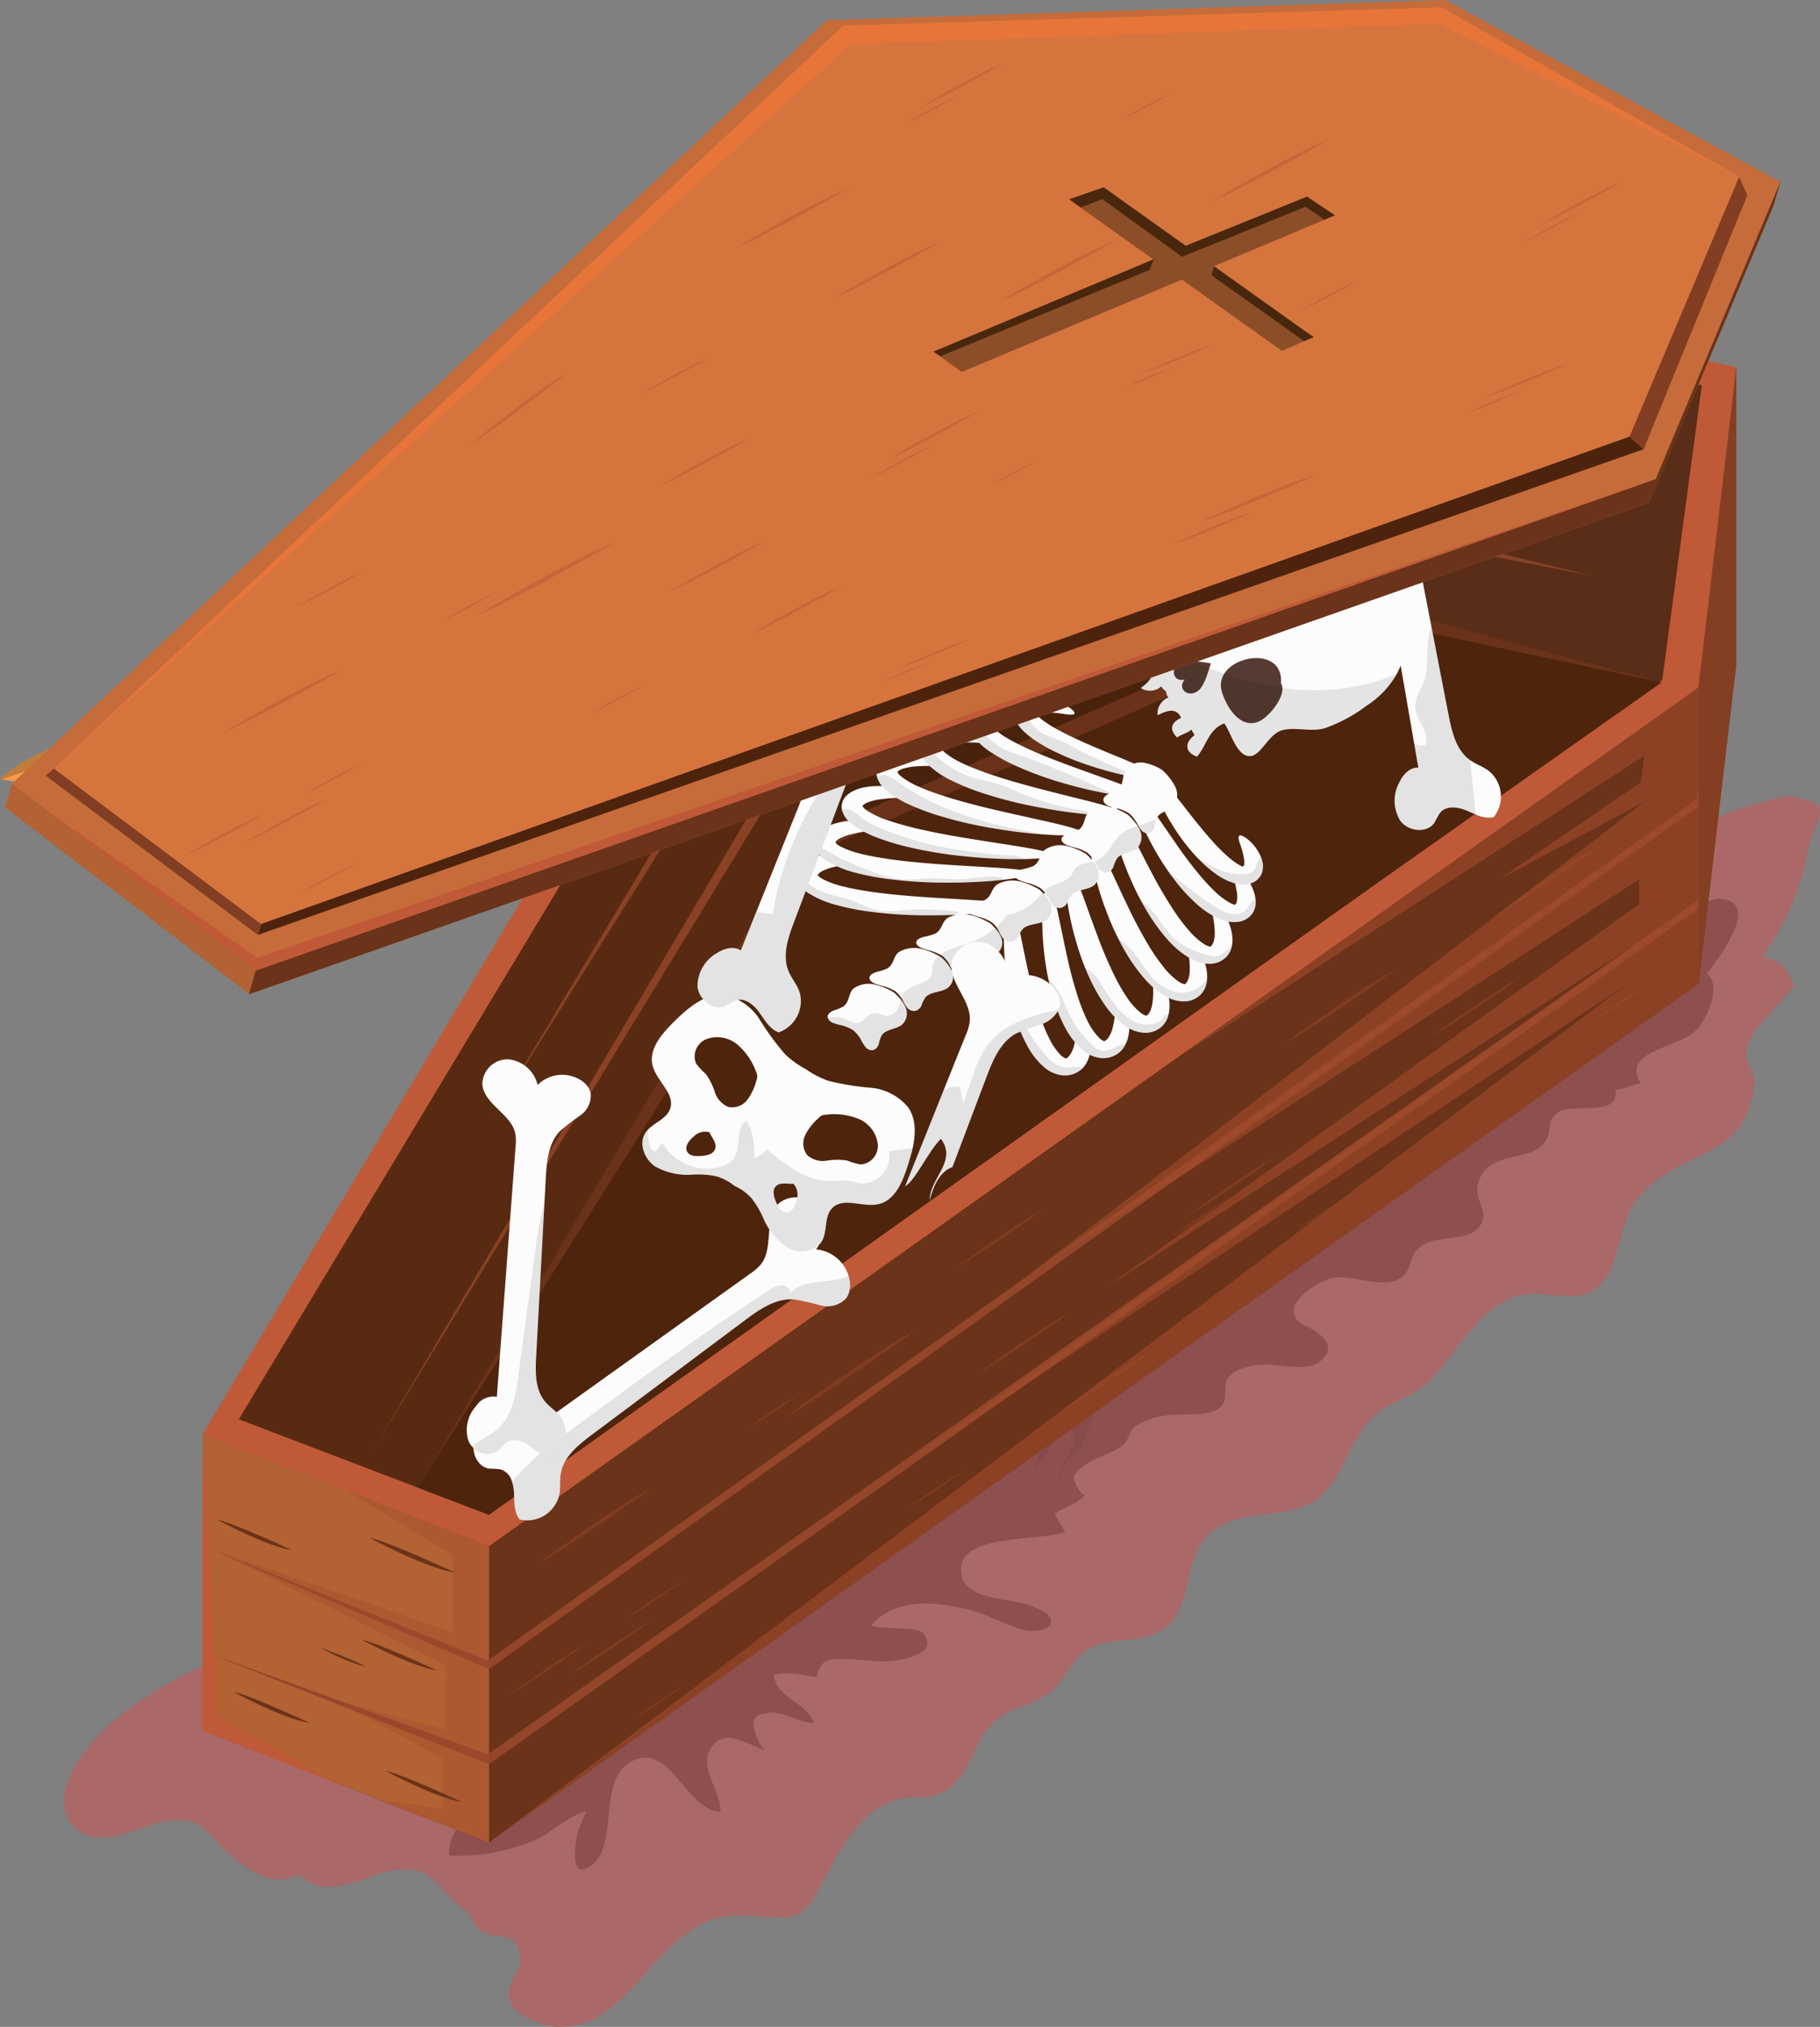 <svg xmlns="http://www.w3.org/2000/svg" width="245.398" height="273.16" viewBox="0 0 245.398 273.16">
  <rect x="0" y="0" width="245.398" height="273.16" fill="#808080" stroke="none"/>
  <g id="Grupo_70032" data-name="Grupo 70032" transform="translate(-634.26 298.92)">
    <g id="Grupo_70032-2" data-name="Grupo 70032" transform="translate(642.828 -198.277)">
      <path id="Trazado_104167" data-name="Trazado 104167" d="M868.177-211.553c-.634-.109-6.733,1.717-7.306,1.923-3.513,1.257-6.632,4.329-10.044,5.366-3.56,1.082-4.525-.287-8.135-.308-6.22-.037-8.87,1.685-11.174,7.246-2.412,5.822-1.486,7.139-8.109,7.046-4.454-.064-5.317,1.756-8.139,4.895-5.059,5.615-6.587,11.57-14.467,13.935-2.687.806-6.062.129-8.577,1.034-3.858,1.388-2.565,4.031-4.539,6.913-2.578,3.765-7.218-1.761-10.541.756-3.5,2.65-1.682,9.56-6.242,11.057-4.419,1.449-6.641-1.534-9.824,1.073-3.388,2.774-1.725,8.526-5.4,10.979-3.128,2.088-5.316-.728-8.645.242-5.784,1.68-5.5,7.69-9.432,11.055-2.133,1.826-4.655.8-7.057,1.758-2.821,1.124-3.175,3.879-5.11,5.968-2.725,2.943-1.993,1.2-6.078,2.569-4.464,1.487-12.587,2.941-7.1,10.549-3.732,1.48-10.244,1.607-13.508,4.137-4.892,3.8-.594,3.91-1.916,7.834-1.282,3.813-3.764,4.629-9.145,6.762a52.161,52.161,0,0,0-14.039,7.884c-2.694,2.129-10.265,9.757-6.37,14.517,3.06,3.739,8.322.7,11.312-.09,7.464-1.961,6.619,2.633,12.987,6.394,4.557,2.69,7.138.106,10.4-2.21,5.107-3.626,5.763-.527,11.876,0,3.567.308,7.6-1.537,7.523-5.741-.081-4.318-5.154-7.7-5.973-11.574-1.341-6.345,5.76-5.844,7.114-10.53a6.391,6.391,0,0,0,.157-2.751c2.135.077,4.155.141,5.886.052,7.077-5.77,13.25-11.326,21.821-15.509,10.972-5.355,20.077-11.473,27.793-20.948,4.819-5.919,11.427-10.563,17.954-14.43,10.64-6.3,21.714-12.282,32.072-18.95,6.586-4.236,12.555-9.836,19.446-13.4,11.041-5.716,20.556-14.591,23.054-27.946C871.664-209.156,875.032-210.374,868.177-211.553Z" transform="translate(-635.549 218.193)" fill="#aa6868"/>
      <path id="Trazado_104168" data-name="Trazado 104168" d="M843.225-216.956c-.635-.111-6.733,1.715-7.308,1.922-3.513,1.257-6.632,4.329-10.043,5.366-3.559,1.083-4.524-.287-8.135-.308-6.22-.037-8.869,1.685-11.173,7.247-2.413,5.821-1.486,7.138-8.11,7.045-4.454-.064-5.318,1.756-8.14,4.895-5.059,5.615-6.587,11.57-14.467,13.935-2.687.806-6.062.129-8.576,1.034-3.86,1.388-2.567,4.031-4.54,6.913-2.576,3.766-7.218-1.76-10.541.756-3.5,2.65-1.681,9.56-6.242,11.057-4.419,1.449-6.641-1.534-9.824,1.073-3.388,2.774-1.724,8.526-5.4,10.979-3.129,2.088-5.317-.728-8.645.242-5.784,1.68-5.5,7.689-9.433,11.055-2.133,1.826-4.654.8-7.056,1.758-2.821,1.124-3.177,3.879-5.111,5.968-2.725,2.943-1.993,1.2-6.077,2.569-4.464,1.487-12.588,2.942-7.1,10.551-3.732,1.478-10.244,1.606-13.508,4.136-4.894,3.8-.594,3.91-1.917,7.834-1.282,3.813-3.764,4.631-9.145,6.764A52.194,52.194,0,0,0,648.7-86.282c-2.693,2.129-10.263,9.757-6.369,14.517,3.06,3.739,8.322.7,11.312-.088,7.465-1.962,6.62,2.633,12.987,6.393,4.557,2.692,7.139.106,10.4-2.209,5.107-3.627,5.763-.528,11.876,0,3.566.308,7.6-1.536,7.521-5.741-.081-4.318-5.154-7.7-5.973-11.574-1.341-6.345,5.762-5.843,7.114-10.529a6.377,6.377,0,0,0,.157-2.752c2.135.077,4.155.141,5.887.052,7.076-5.77,13.249-11.324,21.82-15.509,10.973-5.355,20.077-11.473,27.793-20.948,4.818-5.919,11.427-10.562,17.955-14.43,10.639-6.3,21.714-12.282,32.072-18.95,6.584-4.236,12.555-9.836,19.446-13.4,11.039-5.716,20.555-14.592,23.054-27.947C846.711-214.559,850.079-215.778,843.225-216.956Z" transform="translate(-641.237 216.961)" fill="#aa6868"/>
      <path id="Trazado_104169" data-name="Trazado 104169" d="M860.544-193.842c-8.836-1.445-28.073,20.63-32.311,23.266-5.628,3.5-11.311,6.749-16.569,10.767-2.521,1.922-4.793,4.232-7.326,6.18-3.166,2.436-7.025,6.093-10.375,7.918-4.738,2.58-8.206,2.91-11.986,6.695-5.059,5.059-11.551,8.92-17.567,13.251-13.607,9.8-26.7,20.3-40.63,29.644-2.932,1.968-5.6,4.766-8.712,6.318-2.568,1.28-5.981.771-8.32,2.451-2.631,1.887-3.3,5.612-6.042,7.521-2.681,1.873-6.344,1.749-9.073,3.8-2.646,1.991-7.451,8.942-5.3,12.3,2.111,3.295,5.78.131,6.3,4.476.334,2.8-2.591,3.664-1.12,6.605.732,1.461,4.244,2.827,5.8,2.927,11.156.716,13.737-15.741,25.6-14.979,7.565.485,7.576,1.105,11.311-5.983,1.885-3.58,4.179-7.491,8-9.229,3.313-1.488,6.15.359,8.9-2.522,3.112-3.264,2.7-6.657,6.6-9.264,2-1.338,4.37-1.34,6.533-3.177,1.9-1.618,2.6-4.155,4.839-5.591,3.587-2.3,8.64-.329,11.5-3.981,3.292-4.2,1.093-10.231,7.01-13.047,4.261-2.029,9.707-.527,13.224-3.976,2.586-2.537,3.439-6.013,5.477-8.893,2.812-3.972,6.566-3.7,9.411-6.835,3.378-3.721,5.848-8.753,10.757-10.826,3.5-1.48,8.079,1.221,11.248-1.191,3.4-2.586,2.759-8.867,5.689-12.245,6.147-7.085,14.33-4.516,15.688-15.417.182-1.469-1.485-2.7-1.1-4.607.537-2.7,4.745-6.226,6.372-8.447C863.617-192.364,862.282-193.558,860.544-193.842Z" transform="translate(-631.08 222.216)" fill="#aa6868"/>
      <path id="Trazado_104170" data-name="Trazado 104170" d="M854.813-200.265c-2.593-.08-7.448,5.261-8.877,6.868-1.549,1.736-3.619,3.453-4.983,5.2a21.494,21.494,0,0,0-1.747,2.97c-1.787,1.262-3.543,2.662-5.269,4.124-.893-.185-1.628-.731-3.033-.436-1.813.378-2.924,1.63-4.514,2.692-1.889,1.264-4.259,2.334-5.882,3.847-1.663,1.545-2.271,3.834-4.284,5-3.214,1.863-4.637-.214-7.441,3.485-2.646,3.491-2.212,5.823-5.171,7.874-.883.614-2.717.813-3.916,1.609-1.018.675-1.265,2.617-2.4,3.032-2.051.747-2.649-1.51-4.67-.626-2.946,1.287-2.537,5.025-5.851,6.033-2.845.863-4.079-1.056-7.118.833-5.013,3.115-3.9,9.576-8.942,11.985-3.258,1.56-7.505-.357-10.279,1.87-2.948,2.368-1.453,6.8-4.272,9.107-1.208.991-3.54-.026-5.253,1.693-1.318,1.323-1.5,3.3-2.138,5.036q-2.689,1.709-5.367,3.428a31.23,31.23,0,0,0-3.65-.173c-7.134.532-4.508,5.008-8.609,8.256-.083.058-.169.113-.253.171l-.642.431c-3.557,1.847-8.148-1.03-9.774,5.155-3.774-.122-10.694.71-10.045,6.217-2.84.738-8.393,1.51-9.734,4.64,7.267.723-2.141,6.721-4.273,7.772-4.245,2.092-13.185,4.94-12.843,10.82a26.2,26.2,0,0,0,12.3-2.4c1.078-.523,4.353-3.279,6.148-3.508q-.472,1.125-.941,2.267c-.338.813-1.417,6.5.947,5.414,4.863-2.232,1.2-11.626,6.029-14.377,5.276-3,7.256,6.4,12.086,6.745.226-2.592-3.048-6.048-1.26-8.641,1.9-2.768,4.672-.507,7.293.319-.548-.173-1.739-3-1.573-3.659.29-1.152.672-1.084,1.766-1.343,2.088-.494,4.357,1.411,6.385,1.324-.986-2.824-4.874-3.158-5.446-6.454,1.745-.48,3.93-.055,5.789.3.726-2.724,1.646-2.476,4.6-2.424,2.032.036,4.2.527,6.22.151,1.8-.335,5.5-1.138,3.6-3.624-.794-1.035-5.705-.457-7.085-1.093,3.327-3.684,8.414-3.238,12.875-2.216,2.746.631,5.209,2.186,7.906,2.87.755.192,2.94.111,3.376-.727.7-1.347-1.312-2-2.382-2.5-2.348-1.089-8.523-.723-9.434-3.828-1.852-6.308,10.853-4.783,13.865-6.236a22.7,22.7,0,0,1-1.426-2.434c1.467-1,2.925-1.106,4.1-2.55-.319.389-1.558-1.739-1.516-2.188.081-.9,1.106-1.48,1.745-1.95,1.489-1.1,3.965-1.54,5.07-2.729.668-.716.6-1.726,1.655-2.483a10.582,10.582,0,0,1,3.728-1.28c2.178-.5,6.517.464,7.881-1.523.716-1.043-.08-2.609.883-3.76.856-1.022,2.595-1.41,3.844-1.589,2.193-.32,6.407,1.077,8.323-.4,1.855-1.423,1.313-2.789-.338-3.986-1.065-.772-2.884-1.115-3.113-2.564-.332-2.1,3.2-4.108,4.726-4.621,2.925-.979,7.615,1.858,10.089-.445.984-.914.825-2.522,1.836-3.538a4.794,4.794,0,0,1,2.813-1.283c1.735-.4,4.476-.206,5.619-1.869,1.364-1.986-.787-3.368-.287-5.561,1.017-4.472,6.333-3.134,8.547-5.205,1.788-1.674.465-3.431,2.355-4.616,1.986-1.246,8.364.82,7.633-3.017,1.174.095,2.317-.76,3.417-.774-2.745-4.838,5.65-4.612,7.83-7.6,1.934-2.659,2.751-6.015,1.092-7.252.373-.474.745-.959,1.114-1.462C855.465-193.318,860.276-200.1,854.813-200.265Z" transform="translate(-631.588 220.767)" fill="#8e4f4f"/>
    </g>
    <g id="Grupo_70076" data-name="Grupo 70076" transform="translate(634.26 -298.92)">
      <g id="Grupo_70033" data-name="Grupo 70033" transform="translate(33.533 27.693)" opacity="0.05">
        <path id="Trazado_104171" data-name="Trazado 104171" d="M726.28-245.666c-.539,2-2.191,2.81-3.692,3.83a9.029,9.029,0,0,0-1.34,1.1c.931,1.962,2.434,1.84,3.532.076.013,0,.961.442.964.469-.51.6-.634,1.77-1.082,2.422,1.392,1.181,2.571.785,3.125-.947,1.89.593,1.367,2.349.781,3.789a2.826,2.826,0,0,0,2.741-2.014,1.678,1.678,0,0,0,1.057.291,1.6,1.6,0,0,0,.873.663,2.832,2.832,0,0,0,.009,3.41c.809-1.324,1.9-2.791,3.513-1.634-1.06,1.477-.678,2.657,1.109,3.079.255-.744,1.108-1.553,1.292-2.3a7.967,7.967,0,0,1,.937.473c-.7,1.817-.044,3.051,1.787,2.85a3.685,3.685,0,0,0,.387-.056c.4-2.374-.726-4.82.962-6.97,1.628.636,4.559,3.557,6.382,2.375,1.531-1.011.666-4.679,2.3-6.388,1.485-1.567,4.116-2.15,5.711-3.856a25.313,25.313,0,0,0,3.981-6.839,14.879,14.879,0,0,0,1.464-6.87c-.314-6.452-6-10.671-12.513-14.126-8.812-4.185-17.787-6.4-23.449,3.668a25.324,25.324,0,0,0-3.12,7.263c-.409,2.291.691,4.767.32,6.886-.4,2.345-3.863,3.82-3.745,5.661C720.706-247.2,724.789-246.584,726.28-245.666Z" transform="translate(-648.119 276.368)"/>
        <path id="Trazado_104172" data-name="Trazado 104172" d="M761.707-171.606a3.592,3.592,0,0,0,2.288-2.582,3.4,3.4,0,0,0,.068-.34,5.7,5.7,0,0,0-.128-2.226,8.956,8.956,0,0,0-.287-.9,4.589,4.589,0,0,0,1.623-.26,3.6,3.6,0,0,0,2.286-2.589,4.771,4.771,0,0,0,.045-2.031c-.038-.181-.068-.355-.106-.528a9.739,9.739,0,0,0-.686-1.88c-.125-.242-.254-.47-.383-.691a4.763,4.763,0,0,0,2.444-.464,3.577,3.577,0,0,0,1.971-2.83,5.415,5.415,0,0,0-.348-2.521c0-.007-.007-.015-.007-.023a10.69,10.69,0,0,0-.906-1.781c-.265-.394-.535-.745-.807-1.076a4.679,4.679,0,0,0,2.407-.653,3.576,3.576,0,0,0,1.744-2.982,5.337,5.337,0,0,0-.551-2.5c-.007-.015-.015-.038-.022-.053a9.95,9.95,0,0,0-1.019-1.653,14.473,14.473,0,0,0-1.109-1.249,4.846,4.846,0,0,0,.663-.345,3.575,3.575,0,0,0,1.647-3.034,4.776,4.776,0,0,0-.408-1.97s-.009,0,0-.007c-.076-.174-.151-.34-.227-.506a9.793,9.793,0,0,0-1.094-1.669,14.159,14.159,0,0,0-1.756-1.755,4.419,4.419,0,0,0,1.349-.752,3.338,3.338,0,0,0,1.164-2.834,4.651,4.651,0,0,0-.32-1.361,7.3,7.3,0,0,0-.51-.944,2.454,2.454,0,0,0-.2-.28,7.681,7.681,0,0,0-.948-1.105,12.653,12.653,0,0,0-1.52-1.224,2.944,2.944,0,0,0,.652-2.11,3.95,3.95,0,0,0-.271-1.186,7.81,7.81,0,0,0-.551-1.011,7.053,7.053,0,0,0-1.079-1.163c-.015-.007-.023-.023-.038-.031a9.36,9.36,0,0,0-3.684-1.917c-.943-.227-1.509-.166-1.623.075-.113.265.249.688.892,1.307a19.531,19.531,0,0,1,2.4,2.528,6.072,6.072,0,0,1,.49.815.357.357,0,0,1,.007.309.22.22,0,0,1-.166.151.255.255,0,0,1-.106,0l-.038-.007-.022-.007h-.287l-.286-.031a4.155,4.155,0,0,1-.65-.075,12.6,12.6,0,0,1-1.427-.309,32.467,32.467,0,0,1-3.14-1.043c-4.026-1.6-7.65-3.5-10.459-4.842a6.14,6.14,0,0,0-1.771-1.982,11.3,11.3,0,0,0-3.351-1.555,7.777,7.777,0,0,0-3.2.3,3.261,3.261,0,0,0-1.378,1.036c-.215.013-.433.027-.661.043-3.185.188-7.556.694-12.213.7-1.155-.022-2.28-.053-3.307-.173a14.19,14.19,0,0,1-1.442-.242,5.724,5.724,0,0,1-.635-.166l-.271-.083-.181-.068-.091-.038h-.015l-.045-.007a.259.259,0,0,1-.1-.037.236.236,0,0,1-.1-.2.362.362,0,0,1,.12-.28,5.218,5.218,0,0,1,.755-.588,20.365,20.365,0,0,1,3.163-1.465c.823-.333,1.313-.6,1.305-.883s-.521-.537-1.487-.664a9.255,9.255,0,0,0-4.174.437,7.417,7.417,0,0,0-1.42.688,7.729,7.729,0,0,0-.89.732,6.534,6.534,0,0,0-.522.7,1.612,1.612,0,0,0-.166.317,2.954,2.954,0,0,0-.2,2.172,12.352,12.352,0,0,0-1.815.56,8.306,8.306,0,0,0-1.585.868,6.472,6.472,0,0,0-.823.688,4.567,4.567,0,0,0-.8,1.14,3.477,3.477,0,0,0-.264,2.348,3.37,3.37,0,0,0,.287.717,4.682,4.682,0,0,0,1.018,1.238,13.96,13.96,0,0,0-2.31,1,9.24,9.24,0,0,0-1.631,1.148,5.438,5.438,0,0,0-1.5,2.083,3.59,3.59,0,0,0,.317,3.285c.031.044.069.09.1.135a4.907,4.907,0,0,0,.494.569,14.385,14.385,0,0,0-1.49.753,9.9,9.9,0,0,0-1.6,1.2,5.479,5.479,0,0,0-1.434,2.129,3.584,3.584,0,0,0,.528,3.405c.091.12.189.226.279.324a4.714,4.714,0,0,0,1.72,1.174c-.371.209-.749.437-1.138.706a9.889,9.889,0,0,0-1.5,1.32,5.421,5.421,0,0,0-1.26,2.228,3.567,3.567,0,0,0,.694,3.253.63.63,0,0,0,.091.107,4.7,4.7,0,0,0,2.107,1.335c-.2.16-.406.325-.613.506a9.741,9.741,0,0,0-1.336,1.488,5.43,5.43,0,0,0-.988,2.363,3.629,3.629,0,0,0,.686,2.725,2.813,2.813,0,0,0,.484.513,4.588,4.588,0,0,0,1.415.845c-.2.227-.4.465-.6.733a5.431,5.431,0,0,0-.99,2.363,3.581,3.581,0,0,0,1.17,3.246c.091.076.182.151.271.22a5.474,5.474,0,0,0,2.612.974,14.962,14.962,0,0,0,5.118-.378,33.635,33.635,0,0,0,4.854-1.517,58.646,58.646,0,0,0,8.56-4.259c1.45-.86,2.779-1.713,3.979-2.528.157-.107.3-.21.452-.317a3,3,0,0,0-.852,1.291c-.384,1.321.566,2.566-.113,3.85a8.019,8.019,0,0,1-1.192,1.434c-.408.476-.74,1.072-.559,1.548a1.313,1.313,0,0,0,1.336.619,12.006,12.006,0,0,0,1.736-.325,7.041,7.041,0,0,1,1.676-.128c.158,0,.317.015.475.029a5.92,5.92,0,0,1,1.849.861,9.468,9.468,0,0,0,1.359.914,1.5,1.5,0,0,0,1.54-.068,1.683,1.683,0,0,0,.43-1.578,6.115,6.115,0,0,1-.173-1.691c.2-1.374,1.819-2.129,2.317-3.435a3.109,3.109,0,0,0-1.079-3.3,6.442,6.442,0,0,0-1.842-1.072c-.37-.151-.755-.279-1.14-.408a10.455,10.455,0,0,0-3.571.235,5.656,5.656,0,0,0-1.1.447c.275-.2.546-.4.806-.586.017,0,.034,0,.052,0a12.327,12.327,0,0,0,1.76-.317,7,7,0,0,1,2.159-.1,6.209,6.209,0,0,1,1.094.415,5.413,5.413,0,0,1,.748.446,9.229,9.229,0,0,0,1.336.906,2.023,2.023,0,0,0,.291.1,72.367,72.367,0,0,0,4.314,6.2c.981,1.267,2.053,2.574,3.238,3.888.974,1.079,2.023,2.159,3.156,3.215a33.594,33.594,0,0,0,3.963,3.2,15.139,15.139,0,0,0,4.612,2.235A5.337,5.337,0,0,0,761.707-171.606Zm2.657-9.814a.251.251,0,0,1-.257.18,2.38,2.38,0,0,0-.332-.029,4.055,4.055,0,0,1-.657-.174,13.325,13.325,0,0,1-3.329-1.871,42.592,42.592,0,0,1-3.48-2.921c-2.326-2.166-4.417-4.432-6.288-6.53s-3.54-4.039-4.96-5.654q-.919-1.054-1.7-1.913a1.121,1.121,0,0,0,.55-.216,1.667,1.667,0,0,0,.415-1.578l-.01-.049.01.012a73.735,73.735,0,0,0,5.118,5.782c1.313,1.336,2.756,2.717,4.363,4.076.89.755,1.827,1.5,2.816,2.228a35.172,35.172,0,0,0,4.3,2.717,22.037,22.037,0,0,0,2.241,1,17.722,17.722,0,0,1,1,2.472,7.931,7.931,0,0,1,.28,1.381A2.516,2.516,0,0,1,764.364-181.419Zm3.2-8.054a.259.259,0,0,1-.233.211,1.973,1.973,0,0,0-.333.015,4.319,4.319,0,0,1-.679-.1,13.28,13.28,0,0,1-3.517-1.472,41.253,41.253,0,0,1-3.805-2.5c-2.559-1.879-4.907-3.879-7.005-5.744s-3.985-3.6-5.586-5.035c-.521-.472-1.008-.907-1.467-1.314a5.716,5.716,0,0,0,1.3-1.887,2.272,2.272,0,0,0,.086-.9c1.331,1.38,2.886,2.9,4.692,4.462,1.3,1.14,2.726,2.31,4.281,3.449q1.586,1.179,3.367,2.288a34.124,34.124,0,0,0,4.507,2.37,22.046,22.046,0,0,0,2.229.8,18.5,18.5,0,0,1,1.681,2.931,8.939,8.939,0,0,1,.446,1.336A2.585,2.585,0,0,1,767.564-189.474Zm2.054-8.773a.253.253,0,0,1-.22.227,2.76,2.76,0,0,0-.331.037,4.424,4.424,0,0,1-.679-.037,13.439,13.439,0,0,1-3.624-1.2,40.232,40.232,0,0,1-3.986-2.189c-2.7-1.675-5.193-3.495-7.435-5.193s-4.25-3.276-5.957-4.59l-.322-.248a2.508,2.508,0,0,0-.055-.914,7.421,7.421,0,0,1-.355-1.722,2.2,2.2,0,0,1,.226-.909c1.076,1,2.257,2.048,3.571,3.12,1.292,1.057,2.7,2.137,4.221,3.194,1.132.785,2.339,1.555,3.608,2.294a35.944,35.944,0,0,0,4.575,2.228,16.115,16.115,0,0,0,4.474,1.088,17.489,17.489,0,0,1,1.626,2.437,8.161,8.161,0,0,1,.536,1.291A2.552,2.552,0,0,1,769.619-198.246Zm-.4-8.726a.249.249,0,0,1-.211.233,1.877,1.877,0,0,0-.325.045,4.247,4.247,0,0,1-.686-.015,13.453,13.453,0,0,1-3.662-1.087,41.28,41.28,0,0,1-4.053-2.062c-2.747-1.593-5.3-3.32-7.594-4.951-1.548-1.092-2.969-2.127-4.275-3.075a4.06,4.06,0,0,0-1.7-3.153,5.261,5.261,0,0,0-.619-.422,11.882,11.882,0,0,0-2.574-1.1,13.449,13.449,0,0,0-1.965,0c-.113-.057-.217-.106-.314-.147.087-.023.174-.048.263-.068a6.011,6.011,0,0,1,2.046-.12,6.978,6.978,0,0,1,1.964.883c.219.144.43.295.648.446a5.245,5.245,0,0,0,.831.49,1.691,1.691,0,0,0,1.043.136c1,.759,2.1,1.544,3.3,2.338,1.394.926,2.915,1.859,4.573,2.74.912.479,1.862.95,2.849,1.391a31.353,31.353,0,0,0,4.276,1.546,16.534,16.534,0,0,0,3.172.532,19.5,19.5,0,0,1,2.278,3.064,8.315,8.315,0,0,1,.582,1.276A2.656,2.656,0,0,1,769.219-206.972ZM757.661-221.18c.007,0,.015.007.023.007a24.976,24.976,0,0,0,3.675,1.133,14.95,14.95,0,0,0,1.925.293,8.456,8.456,0,0,0,1,.038c.182-.007.318,0,.522-.015l.612-.084.3-.045.211-.064a15.828,15.828,0,0,1,1.512,1.79,7.382,7.382,0,0,1,.6,1.051c.075.174.12.356.172.5.015.113.038.233.007.264a.236.236,0,0,1-.182.181.3.3,0,0,1-.113.007,5.331,5.331,0,0,1-.559.036,12.331,12.331,0,0,1-3.252-.615,38.1,38.1,0,0,1-3.733-1.438c-2.554-1.133-4.958-2.418-7.137-3.625-1.966-1.1-3.748-2.1-5.3-2.968a2.931,2.931,0,0,1,.43-1.547c.878.62,1.839,1.26,2.9,1.9A40.94,40.94,0,0,0,757.661-221.18ZM714.6-226.826a5.106,5.106,0,0,1,.347-.4,7.9,7.9,0,0,1,.943-.755,15.937,15.937,0,0,1,2.036-1.086l.2.157.257.151.535.295c.182.091.317.136.484.2a6.875,6.875,0,0,0,.943.332,14.042,14.042,0,0,0,1.895.438,25.976,25.976,0,0,0,3.835.3,41.2,41.2,0,0,0,7.133-.634c1.57-.265,3-.582,4.266-.921.437-.112.852-.23,1.245-.348a17.371,17.371,0,0,1,.714,1.835c-.722.075-1.528.172-2.412.286-1.88.249-4.122.544-6.6.876-2.468.309-5.178.612-7.972.717a36.688,36.688,0,0,1-4-.053,11.793,11.793,0,0,1-3.245-.634,4.629,4.629,0,0,1-.506-.235.315.315,0,0,1-.106-.053.237.237,0,0,1-.1-.233C714.475-226.615,714.542-226.728,714.6-226.826Zm-4.469,8.6a2.624,2.624,0,0,1,.543-.944,8.371,8.371,0,0,1,1.012-.974,19.488,19.488,0,0,1,3.273-2.029,16.652,16.652,0,0,0,3.1.656,29.6,29.6,0,0,0,4.545.151,51.1,51.1,0,0,0,8.425-1.081,60.737,60.737,0,0,0,6.62-1.751c.338-.109.663-.222.975-.333a1.626,1.626,0,0,0-.129,1.481,1.49,1.49,0,0,0,1.4.626,3.346,3.346,0,0,0,.519-.071,1,1,0,0,0,.029.111c-1.195.215-2.816.6-4.777,1.1-2.083.529-4.551,1.185-7.284,1.849s-5.745,1.345-8.884,1.812a40.952,40.952,0,0,1-4.523.43,13.224,13.224,0,0,1-3.8-.34,4.316,4.316,0,0,1-.65-.233,1.766,1.766,0,0,0-.286-.166A.247.247,0,0,1,710.126-218.228Zm-3.586,7.972a2.718,2.718,0,0,1,.521-.966,9.262,9.262,0,0,1,.974-1,18.441,18.441,0,0,1,2.386-1.659,15.842,15.842,0,0,0,4.582.625,35.182,35.182,0,0,0,5.08-.393,59.628,59.628,0,0,0,9.293-2.226,74.773,74.773,0,0,0,7.217-2.717c.4-.176.764-.347,1.126-.517.115,1.165.89,2.278.459,3.422-.012.031-.031.056-.043.086a39.713,39.713,0,0,0-6.156,1.485c-2.075.589-4.514,1.329-7.232,2.077s-5.7,1.524-8.817,2.091a40.315,40.315,0,0,1-4.514.573,13.155,13.155,0,0,1-3.813-.22,3.8,3.8,0,0,1-.648-.211,2.88,2.88,0,0,0-.295-.158A.253.253,0,0,1,706.541-210.256Zm-.877,7.911a8.734,8.734,0,0,1,.9-1.079,19.019,19.019,0,0,1,2.633-2.1,22.354,22.354,0,0,0,2.38.079,35.27,35.27,0,0,0,5.065-.559,57.92,57.92,0,0,0,9.217-2.514,74.212,74.212,0,0,0,7.133-2.952c.264-.129.521-.257.77-.386,1.191-.594,2.2-1.147,3.006-1.637a1.15,1.15,0,0,0-.016.845,1.379,1.379,0,0,0,1.358.619,10.161,10.161,0,0,0,1.691-.333,6.731,6.731,0,0,1,2.115-.106,6.414,6.414,0,0,1,.973.356c.129.167.266.34.41.518-.475-.208-.968-.388-1.459-.549a9.864,9.864,0,0,0-3.48.249,4,4,0,0,0-2.794,2.566,2.543,2.543,0,0,0-.043.37c-1.2.308-2.992.943-5.241,1.789-2.015.748-4.394,1.676-7.042,2.627-2.643.966-5.564,1.964-8.629,2.778a42.171,42.171,0,0,1-4.454.921,13.373,13.373,0,0,1-3.812.076,5.045,5.045,0,0,1-.672-.158,2.414,2.414,0,0,0-.3-.136.25.25,0,0,1-.144-.279A2.661,2.661,0,0,1,705.664-202.345Zm29.977-3.094a7.581,7.581,0,0,1-1.156,1.434c-.077.092-.15.19-.22.291-1.148.46-2.791,1.271-4.822,2.321-1.909.981-4.166,2.173-6.689,3.435-2.506,1.26-5.291,2.6-8.243,3.759a41.985,41.985,0,0,1-4.318,1.442,13.786,13.786,0,0,1-3.782.522,5.28,5.28,0,0,1-.679-.084,1.913,1.913,0,0,0-.317-.1.254.254,0,0,1-.174-.264,2.558,2.558,0,0,1,.325-1.041,7.663,7.663,0,0,1,.761-1.178,17.533,17.533,0,0,1,1.842-1.934,22.38,22.38,0,0,0,2.453-.1,35.227,35.227,0,0,0,5-.944,58.806,58.806,0,0,0,9-3.223A73.734,73.734,0,0,0,731.5-204.6c.823-.483,1.571-.936,2.227-1.358.8-.523,1.466-.993,2-1.41A2.865,2.865,0,0,1,735.641-205.44ZM723.752-190.78c-2.514,1.268-5.293,2.6-8.243,3.767a41.793,41.793,0,0,1-4.319,1.434,13.229,13.229,0,0,1-3.782.521,4.271,4.271,0,0,1-.679-.083,1.255,1.255,0,0,0-.317-.091.253.253,0,0,1-.173-.264,2.642,2.642,0,0,1,.317-1.049,8.14,8.14,0,0,1,.77-1.17c.225-.28.457-.529.688-.78a19.661,19.661,0,0,0,3.1-.443,35.127,35.127,0,0,0,4.862-1.525,59.743,59.743,0,0,0,8.553-4.25,73.372,73.372,0,0,0,6.423-4.279c.62-.461,1.186-.906,1.7-1.321.743-.6,1.361-1.146,1.874-1.63a1.954,1.954,0,0,0,.745.112,11.7,11.7,0,0,0,1.736-.324,6.915,6.915,0,0,1,2.151-.1,5.042,5.042,0,0,1,.664.226c.08.031.155.072.232.107.048.126.1.263.161.405-.145-.059-.291-.118-.438-.172-.242-.091-.476-.173-.717-.249a10.312,10.312,0,0,0-3.549.242,4.336,4.336,0,0,0-3,2.521c-.377,1.321.573,2.566-.12,3.85-.033.061-.077.118-.115.177q-.858.427-1.841.933C728.523-193.234,726.273-192.033,723.752-190.78Zm28.987,10.855c-2.317-2.166-4.416-4.43-6.288-6.529s-3.533-4.039-4.952-5.655c-.2-.231-.4-.453-.589-.672a3.06,3.06,0,0,1-.037-.928c.178-1.158,1.353-1.88,2.01-2.859a74.174,74.174,0,0,0,4.293,6.164c.8,1.035,1.661,2.1,2.6,3.171a54.1,54.1,0,0,0,3.8,3.933,35.247,35.247,0,0,0,3.957,3.2,20.082,20.082,0,0,0,2.713,1.531c.125.324.252.648.36,1a8.963,8.963,0,0,1,.286,1.374,2.6,2.6,0,0,1-.091,1.087.247.247,0,0,1-.257.182,1.747,1.747,0,0,0-.331-.023,6.65,6.65,0,0,1-.664-.173,13.523,13.523,0,0,1-3.322-1.88A40.707,40.707,0,0,1,752.739-179.925Z" transform="translate(-652.384 285.53)"/>
        <path id="Trazado_104173" data-name="Trazado 104173" d="M720.693-183.727a1.673,1.673,0,0,0-.438,1.578,1.381,1.381,0,0,0,1.359.619,10.28,10.28,0,0,0,1.691-.333,6.723,6.723,0,0,1,2.113-.106,6.414,6.414,0,0,1,1.487.619c.136.076.271.16.4.249a10.367,10.367,0,0,0,1.4.921,1.434,1.434,0,0,0,1.518-.075,1.7,1.7,0,0,0,.317-1.593,6.523,6.523,0,0,1-.287-1.714c.114-1.4,1.684-2.159,2.122-3.471a3.268,3.268,0,0,0-1.185-3.322,8.654,8.654,0,0,0-3-1.487l-.46-.023a9.59,9.59,0,0,0-3.087.264,4.162,4.162,0,0,0-2.945,2.537c-.332,1.329.679,2.589.083,3.888A7.62,7.62,0,0,1,720.693-183.727Z" transform="translate(-648.207 295.627)"/>
        <path id="Trazado_104174" data-name="Trazado 104174" d="M719.09-175.247a1.654,1.654,0,0,0-.235,1.607.778.778,0,0,0,.167.219,1.668,1.668,0,0,0,1.238.415,9.168,9.168,0,0,0,1.607-.355,6.312,6.312,0,0,1,2.053-.113,6.86,6.86,0,0,1,1.948.876,11.2,11.2,0,0,0,1.487.944,1.332,1.332,0,0,0,1.472-.084,1.751,1.751,0,0,0,.113-1.638,6.79,6.79,0,0,1-.475-1.751c-.038-1.42,1.42-2.2,1.729-3.54a3.668,3.668,0,0,0-1.442-3.374,6.584,6.584,0,0,0-1.4-.861,15.672,15.672,0,0,0-1.676-.634,9.683,9.683,0,0,0-3.48.249,3.686,3.686,0,0,0-2.679,2.581c-.2,1.359.914,2.634.475,3.971A7.043,7.043,0,0,1,719.09-175.247Z" transform="translate(-648.538 297.52)"/>
        <path id="Trazado_104175" data-name="Trazado 104175" d="M749.355-165.378c-.792-2.286-1.984-4.378-4.128-5.329-2.16-.95-4.688-.43-6.87.46s-4.234,2.144-6.536,2.673a15.374,15.374,0,0,1-4.122.293,15.308,15.308,0,0,1-4.114-.293c-2.3-.529-4.363-1.774-6.545-2.673s-4.71-1.411-6.862-.46c-3.058,1.359-4.182,5.043-4.967,8.3-.633,2.635-1.132,5.813.793,7.715,1.879,1.857,5.615,1.986,6.159,4.567.355,1.684-1.034,3.223-1.336,4.907a3.267,3.267,0,0,0-.06.551c-.046,2.113,2.135,3.751,4.25,3.842s4.1-.952,5.9-2.061a15.407,15.407,0,0,1,3.291-1.744,8.309,8.309,0,0,1,3.495-.28,8.306,8.306,0,0,1,3.5.28,15.434,15.434,0,0,1,3.291,1.744c1.8,1.109,3.782,2.144,5.9,2.061,1.962-.084,3.979-1.5,4.227-3.389a4.283,4.283,0,0,0,.023-.453c-.038-1.9-1.789-3.593-1.389-5.458.543-2.581,4.279-2.71,6.152-4.567,1.925-1.9,1.434-5.08.8-7.715C749.96-163.385,749.7-164.4,749.355-165.378ZM720.466-146.2c-.657.468-1.494.952-2.211.589-.868-.438-.786-1.707-.461-2.628.317-.9.883-1.887,1.835-2.022.837.573,2.068.9,2.25,1.9C722.044-147.455,721.206-146.724,720.466-146.2Zm1.691-11.829a3.125,3.125,0,0,1-2.038,2.627,3.9,3.9,0,0,1-3.125-.89,10.618,10.618,0,0,0-2.83-1.774,12.263,12.263,0,0,1-2.228-.6c-1.434-.77-1.615-2.937-.694-4.281a5.15,5.15,0,0,1,4.816-1.917,10.664,10.664,0,0,1,4.914,2.188,2.093,2.093,0,0,1,.535.5,1.988,1.988,0,0,1,.249.679A9.061,9.061,0,0,1,722.157-158.025Zm14.985,12.418c-.717.362-1.548-.122-2.2-.589-.748-.528-1.578-1.26-1.412-2.159.182-1,1.412-1.329,2.25-1.9.952.135,1.518,1.117,1.835,2.022C737.934-147.313,738.018-146.044,737.142-145.606Zm6.318-13.059a12.153,12.153,0,0,1-2.219.6,10.662,10.662,0,0,0-2.839,1.774,3.886,3.886,0,0,1-3.125.89,3.1,3.1,0,0,1-2.03-2.627,9.059,9.059,0,0,1,.392-3.473,2.386,2.386,0,0,1,.249-.679,2.035,2.035,0,0,1,.544-.5,10.593,10.593,0,0,1,4.914-2.188,5.138,5.138,0,0,1,4.809,1.917C745.076-161.6,744.9-159.435,743.46-158.666Z" transform="translate(-651.749 300.339)"/>
        <path id="Trazado_104176" data-name="Trazado 104176" d="M711.828-237.98a3.043,3.043,0,0,0,.506-1.917,4.294,4.294,0,0,0-.18-1.079,5.066,5.066,0,0,0-4.394-3.586,4.856,4.856,0,0,0,.2-5.557,3.652,3.652,0,0,0-5.209-.656c-2.106,2.022-.626,5.925-2.423,8.227a7.215,7.215,0,0,1-1.472,1.276Q684.132-230.74,669.4-220.2c-.431-1.079-1.774-1.458-2.937-1.442a5.123,5.123,0,0,0-4.574,2.37c-.837,1.593.007,4,1.789,4.257a15.257,15.257,0,0,1,1.547.106,2.3,2.3,0,0,1,1.518,1.623,5.747,5.747,0,0,1,.279,1.456c.069,1.276-.022,2.672.763,3.677a4.464,4.464,0,0,0,5.345-3.3c.188-.966.045-1.971.211-2.93.4-2.257,2.363-3.835,4.2-5.208q10.282-7.688,20.571-15.378c1.962-1.464,4.159-3.012,6.613-2.853a32.612,32.612,0,0,1,3.668.823A3.483,3.483,0,0,0,711.828-237.98Z" transform="translate(-661.568 282.016)"/>
        <path id="Trazado_104177" data-name="Trazado 104177" d="M702.017-163.506a5.041,5.041,0,0,0-6.515.512,4.837,4.837,0,0,0-4.142-3.7,3.643,3.643,0,0,0-3.841,3.578c.2,2.91,4.154,4.276,4.761,7.125a7.035,7.035,0,0,1,.038,1.948q-1.356,18.057-2.705,36.113c-1.109-.363-2.264.43-2.994,1.327a5.15,5.15,0,0,0-1.117,5.027,3.01,3.01,0,0,0,.522.82,2.862,2.862,0,0,0,3.9.535A12.483,12.483,0,0,1,691-111.337c1.035-.745,2.488-.162,3.514.6s2.035,1.735,3.3,1.771a4.484,4.484,0,0,0,1.1-5.941c-.063-.1-.131-.187-.2-.276-.619-.765-1.482-1.292-2.108-2.042-1.477-1.745-1.428-4.276-1.307-6.551q.6-11.155,1.2-22.289c.061-1.119.123-2.245.184-3.363.133-2.449.36-5.127,2.047-6.9a35.351,35.351,0,0,1,2.983-2.294,3.475,3.475,0,0,0,1.453-3.259A3.078,3.078,0,0,0,702.017-163.506Z" transform="translate(-656.175 301.368)"/>
        <path id="Trazado_104178" data-name="Trazado 104178" d="M777.878-176.015a12.471,12.471,0,0,1,.77-1.352c.823-.966,2.379-.763,3.548-.271.408.166.815.355,1.23.521a4.071,4.071,0,0,0,2.417.386,4.468,4.468,0,0,0-.65-6.252c-.77-.581-1.722-.883-2.506-1.442-.015-.007-.022-.015-.038-.022-1.857-1.329-2.43-3.8-2.869-6.039q-1.166-5.979-2.325-11.951-1.291-6.624-2.582-13.255c-.468-2.408-.905-5.058.3-7.2a33.43,33.43,0,0,1,2.333-2.945,3.485,3.485,0,0,0,.612-3.524,3.081,3.081,0,0,0-1.51-1.284,5.027,5.027,0,0,0-6.19,2.091,4.842,4.842,0,0,0-4.914-2.589,3.648,3.648,0,0,0-2.853,4.408c.905,2.778,5.065,3.133,6.349,5.752a7.076,7.076,0,0,1,.513,1.88q2.807,16.215,5.616,32.422l.566,3.261c-1.162-.084-2.09.966-2.581,2.015a5.134,5.134,0,0,0,.151,5.149C774.338-174.808,776.874-174.52,777.878-176.015Z" transform="translate(-638.556 286.663)"/>
        <path id="Trazado_104179" data-name="Trazado 104179" d="M791.989-233.421a5.029,5.029,0,0,0-6.363-1.48,4.84,4.84,0,0,0-2.823-4.785,3.639,3.639,0,0,0-4.741,2.25c-.694,2.838,2.665,5.329,2.379,8.236a6.781,6.781,0,0,1-.551,1.864q-5.684,14.142-11.354,28.294h-.007c-.71,1.773-1.419,3.54-2.128,5.315-.944-.68-2.28-.273-3.254.362a5.152,5.152,0,0,0-2.581,4.461c.151,1.8,2.159,3.366,3.8,2.619a14.025,14.025,0,0,1,1.358-.74c1.208-.392,2.424.6,3.171,1.631s1.412,2.273,2.62,2.688a4.488,4.488,0,0,0,2.989-4.243,3.971,3.971,0,0,0-.257-1.412c-.362-.914-1.027-1.684-1.4-2.589-.875-2.106-.068-4.5.74-6.636q4.54-12.013,9.073-24.028c.129-.34.257-.679.393-1.012.8-1.986,1.811-3.941,3.646-4.96a34.46,34.46,0,0,1,3.533-1.276,3.478,3.478,0,0,0,2.37-2.679A3,3,0,0,0,791.989-233.421Z" transform="translate(-639.003 284.678)"/>
        <path id="Trazado_104180" data-name="Trazado 104180" d="M761.587-159.432a4.842,4.842,0,0,0-2.823-4.787,3.646,3.646,0,0,0-4.741,2.257c-.694,2.832,2.657,5.331,2.377,8.229a6.822,6.822,0,0,1-.55,1.873q-1.485,3.7-2.974,7.4-2.593,6.465-5.194,12.939c1.389-.785,3.1-4.672,4.823-6.394,2.266,3.02-1.509,5.284-1.509,8.3.544-2.166,1.472-3.932,3.073-4.491l4.552-12.049c.861-2.3,1.887-4.778,4.031-5.963a33.284,33.284,0,0,1,3.54-1.283,4.04,4.04,0,0,0,2.181-1.911,2.2,2.2,0,0,0,.189-.77,3.051,3.051,0,0,0-.612-1.879A5.035,5.035,0,0,0,761.587-159.432Z" transform="translate(-641.937 301.883)"/>
      </g>
      <g id="Grupo_70035" data-name="Grupo 70035" transform="translate(0 78.236)">
        <path id="Trazado_104181" data-name="Trazado 104181" d="M705.536-228.1l-.007.038-4.838,22.722s-61.342-1.714-66.136-3.065c-.2-.06-.295-.113-.295-.166l3.02-2.151,13.21-6.674,6.794-7.526,12.078-10.289,21.891,8.757Z" transform="translate(-634.26 235.208)" fill="#f39b49"/>
        <g id="Grupo_70034" data-name="Grupo 70034" opacity="0.2">
          <path id="Trazado_104182" data-name="Trazado 104182" d="M705.536-228.1l-.007.038-11.255,2.868-5.284,1.978-15.347-6.3v4.589l-5.035-4.507-8.553,7.4s-1.261,5.8-2.015,6.447-5.533,1.072-5.533,1.072L651-210.719l-7.8-.763-8.636,3.08c-.2-.06-.295-.113-.295-.166l3.02-2.151,13.21-6.674,6.794-7.526,12.078-10.289,21.891,8.757Z" transform="translate(-634.26 235.208)"/>
        </g>
      </g>
      <g id="Grupo_70037" data-name="Grupo 70037" transform="translate(96.902 90.94)">
        <path id="Trazado_104183" data-name="Trazado 104183" d="M776.133-207.7c-.2.936-5.957,34.408-6.478,34.657s-3.163,10.455-4.838,11.957c-4.763,4.25-41.082.573-49.778-4.529-1.593-.928-2.257-1.911-1.638-2.9l13.7-3.269,2.2-8.749,6.816-8.333s.724-9.557,1.88-9.527,8.236-3.322,8.236-3.322,4.967-6.605,5.178-7.655,9.421,6.9,9.421,6.9l.943-12.712,2.106-9.686,7.27,1.487s.318.9.786,2.258C773.385-216.95,776.292-208.4,776.133-207.7Z" transform="translate(-713.173 224.862)" fill="#f39b49"/>
        <g id="Grupo_70036" data-name="Grupo 70036" opacity="0.2">
          <path id="Trazado_104184" data-name="Trazado 104184" d="M765.844-217.939l4.212,9.918-5.579,1.359-1,10.1-4.906-3.276-6.175-5.148-3.873,5.835,1.8,16.818-7.978-14.23L736.9-184.785s.34,7.783.34,8.516-4.672-2.3-4.672-2.3l-3.133,10.757-8.991.437-5.406,1.767c-1.593-.928-2.257-1.911-1.638-2.9l13.7-3.269,2.2-8.749,6.816-8.333s.724-9.557,1.88-9.527,8.236-3.322,8.236-3.322,4.967-6.605,5.178-7.655,9.421,6.9,9.421,6.9l.943-12.712,2.106-9.686,7.27,1.487s.318.9.786,2.258Z" transform="translate(-713.173 224.862)"/>
        </g>
      </g>
      <g id="Grupo_70039" data-name="Grupo 70039" transform="translate(169.351 91.417)">
        <path id="Trazado_104185" data-name="Trazado 104185" d="M793.429-201.8,787.1-190.392l-1.465,18.525-6.19-2.022-2.37-.777s.755-9.784,1.012-10.207-2.326-12.659-2.326-12.659l-3.586-13.482,7.164-13.46,5,3.155.384.831Z" transform="translate(-772.172 224.474)" fill="#f39b49"/>
        <g id="Grupo_70038" data-name="Grupo 70038" opacity="0.2">
          <path id="Trazado_104186" data-name="Trazado 104186" d="M779.216-215.264s3.9,11.187,4.152,11.693-6.3-4.212-6.3-4.212l5.73,22.91s-2.129,6.862-3.36,10.984l-2.37-.777s.755-9.784,1.012-10.207-2.326-12.659-2.326-12.659l-3.586-13.482,7.164-13.46,5,3.155.384.831c-1.676-.318-3.238-.627-3.238-.627Z" transform="translate(-772.172 224.474)"/>
        </g>
      </g>
      <g id="Grupo_70046" data-name="Grupo 70046" transform="translate(27.32 38.399)">
        <g id="Grupo_70045" data-name="Grupo 70045">
          <g id="Grupo_70043" data-name="Grupo 70043">
            <path id="Trazado_104187" data-name="Trazado 104187" d="M656.508-80.25l38.608,15.089L858.2-180.874l5.1-43.156-50.146-11.094L733.725-209.5Z" transform="translate(-656.508 275.064)" fill="#6b3319"/>
            <path id="Trazado_104188" data-name="Trazado 104188" d="M656.508-141.526v39.939L695.116-86.5v-39.94Z" transform="translate(-656.508 296.401)" fill="#b26233"/>
            <path id="Trazado_104189" data-name="Trazado 104189" d="M820.758-175.519v-39.939l5.1-43.156v39.939Z" transform="translate(-619.065 269.709)" fill="#823e23"/>
            <g id="Grupo_70040" data-name="Grupo 70040">
              <path id="Trazado_104190" data-name="Trazado 104190" d="M656.508-112.775l38.608,15.088L858.2-213.4l5.1-43.156-50.146-11.094-79.434,25.628Z" transform="translate(-656.508 267.649)" fill="#c05937"/>
            </g>
            <g id="Grupo_70041" data-name="Grupo 70041" transform="translate(4.883 3.019)">
              <path id="Trazado_104191" data-name="Trazado 104191" d="M735.7-244.857l-75.219,124.92,33.727,12.87L736.1-136.856V-244.991Z" transform="translate(-660.485 269.795)" fill="#592a12"/>
              <path id="Trazado_104192" data-name="Trazado 104192" d="M829.943-254.674,782.416-265.19v80.242l42.2-30.009Z" transform="translate(-632.689 265.19)" fill="#592d18"/>
              <path id="Trazado_104193" data-name="Trazado 104193" d="M722.065-240.386v108.135l74.109-52.7V-265.19Z" transform="translate(-646.447 265.19)" fill="#49220c"/>
            </g>
            <g id="Grupo_70042" data-name="Grupo 70042" transform="translate(29.001 42.269)">
              <path id="Trazado_104194" data-name="Trazado 104194" d="M805.735-192.235l.225-.159,41.866-29.518-42.091-11.316L732-200.943l-51.877,87.528,9.608,3.666Z" transform="translate(-680.125 233.227)" fill="#4e240d"/>
            </g>
          </g>
          <path id="Trazado_104195" data-name="Trazado 104195" d="M657.458-102.525,694.9-86.383,857.985-202.622l4.327-41.853-4.576,40.854-163,116.073Z" transform="translate(-656.291 272.932)" fill="#93462a" style="mix-blend-mode: multiply;isolation: isolate"/>
          <path id="Trazado_104196" data-name="Trazado 104196" d="M861.48-223.741l-3.578,30.2L694.9-78.3,657.458-93.107l37.276,13.479L857.819-194.7Z" transform="translate(-656.291 277.659)" fill="#93462a" style="mix-blend-mode: multiply;isolation: isolate"/>
          <path id="Trazado_104197" data-name="Trazado 104197" d="M656.508-122.846l38.608,15.088L858.2-223.47,695.117-108.978Z" transform="translate(-656.508 277.72)" fill="#c05937" style="mix-blend-mode: screen;isolation: isolate"/>
          <path id="Trazado_104198" data-name="Trazado 104198" d="M656.508-101.587v-39.939l2,38L674.26-94.6Z" transform="translate(-656.508 296.401)" fill="#c05937" style="mix-blend-mode: screen;isolation: isolate"/>
          <path id="Trazado_104199" data-name="Trazado 104199" d="M679.671-93.689l15.2,5.77v-39.94l-19.191-7.433,14.311,8.653v10.429l-32.4-11.2L689.1-111.772l-.111,8.653-15.088-4.1,14.756,7.988v6.767Z" transform="translate(-656.26 297.822)" fill="#a24c2e" opacity="0.4" style="mix-blend-mode: multiply;isolation: isolate"/>
          <path id="Trazado_104200" data-name="Trazado 104200" d="M825.861-258.614l-5.1,43.156v39.939l5.1-43.156Z" transform="translate(-619.065 269.709)" fill="#843f23" style="mix-blend-mode: multiply;isolation: isolate"/>
          <path id="Trazado_104201" data-name="Trazado 104201" d="M807.237-225.569l-1.724-39.479.034,39.157L733.635-194.4l-2.009-46.015.041,47.3-51.541,86.961,53.985-85.753,71.779-31.73,41.936,8.986Z" transform="translate(-651.124 268.242)" fill="#7d3c21" opacity="0.6" style="mix-blend-mode: multiply;isolation: isolate"/>
          <path id="Trazado_104202" data-name="Trazado 104202" d="M686.365-125.456s-8.834-4.121-11.532-4.7C674.833-130.16,682.4-126.033,686.365-125.456Z" transform="translate(-652.33 298.992)" fill="#6b3319"/>
          <path id="Trazado_104203" data-name="Trazado 104203" d="M668.215-128.017s-7.767-3.624-10.141-4.138C658.074-132.155,664.726-128.525,668.215-128.017Z" transform="translate(-656.151 298.537)" fill="#6b3319"/>
          <path id="Trazado_104204" data-name="Trazado 104204" d="M684.115-114.827s-7.767-3.622-10.139-4.137C673.976-118.964,680.627-115.334,684.115-114.827Z" transform="translate(-652.526 301.544)" fill="#6b3319"/>
          <path id="Trazado_104205" data-name="Trazado 104205" d="M675.571-115.566a55.947,55.947,0,0,0-6.113-2.5S673.467-115.873,675.571-115.566Z" transform="translate(-653.556 301.75)" fill="#6b3319"/>
          <path id="Trazado_104206" data-name="Trazado 104206" d="M670.183-109.045s-7.914-3.692-10.332-4.216C659.851-113.261,666.628-109.564,670.183-109.045Z" transform="translate(-655.746 302.844)" fill="#6b3319"/>
          <path id="Trazado_104207" data-name="Trazado 104207" d="M686.9-100.372s-7.914-3.692-10.332-4.216C676.565-104.588,683.343-100.889,686.9-100.372Z" transform="translate(-651.935 304.821)" fill="#6b3319"/>
          <g id="Grupo_70044" data-name="Grupo 70044" transform="translate(41.493 75.444)" opacity="0.5" style="mix-blend-mode: multiply;isolation: isolate">
            <path id="Trazado_104208" data-name="Trazado 104208" d="M720.384-141.15s13.424-9.874,17.75-11.76C738.134-152.91,724.932-143.479,720.384-141.15Z" transform="translate(-683.44 218.362)" fill="#93462a"/>
            <path id="Trazado_104209" data-name="Trazado 104209" d="M693.37-125.473s11.495-8.455,15.2-10.068C708.569-135.541,697.264-127.467,693.37-125.473Z" transform="translate(-689.598 222.321)" fill="#93462a"/>
            <path id="Trazado_104210" data-name="Trazado 104210" d="M690.3-111.7s7.852-5.775,10.382-6.879C700.68-118.578,692.958-113.062,690.3-111.7Z" transform="translate(-690.298 226.188)" fill="#93462a"/>
            <path id="Trazado_104211" data-name="Trazado 104211" d="M741.619-146.625s9.339-6.869,12.348-8.181C753.967-154.806,744.784-148.246,741.619-146.625Z" transform="translate(-678.599 217.929)" fill="#93462a"/>
            <path id="Trazado_104212" data-name="Trazado 104212" d="M696.952-113.9s8-5.882,10.574-7.006C707.526-120.9,699.661-115.286,696.952-113.9Z" transform="translate(-688.781 225.658)" fill="#93462a"/>
            <path id="Trazado_104213" data-name="Trazado 104213" d="M703.85-109.378a73.239,73.239,0,0,1,7.223-4.785S705.7-110.326,703.85-109.378Z" transform="translate(-687.209 227.195)" fill="#93462a"/>
            <path id="Trazado_104214" data-name="Trazado 104214" d="M734.3-132.777a73.254,73.254,0,0,1,7.223-4.785S736.146-133.726,734.3-132.777Z" transform="translate(-680.268 221.86)" fill="#93462a"/>
            <path id="Trazado_104215" data-name="Trazado 104215" d="M703.308-120.581a73.394,73.394,0,0,1,7.222-4.784S705.159-121.529,703.308-120.581Z" transform="translate(-687.332 224.641)" fill="#93462a"/>
            <path id="Trazado_104216" data-name="Trazado 104216" d="M716.5-141.361a73.283,73.283,0,0,1,7.223-4.784S718.349-142.308,716.5-141.361Z" transform="translate(-684.325 219.904)" fill="#93462a"/>
            <path id="Trazado_104217" data-name="Trazado 104217" d="M775.223-182.5s11.4-8.383,15.072-9.985C790.295-192.481,779.085-184.475,775.223-182.5Z" transform="translate(-670.938 209.341)" fill="#93462a"/>
            <path id="Trazado_104218" data-name="Trazado 104218" d="M739.446-158.537s8.727-6.419,11.539-7.645C750.985-166.182,742.4-160.052,739.446-158.537Z" transform="translate(-679.094 215.336)" fill="#93462a"/>
            <path id="Trazado_104219" data-name="Trazado 104219" d="M764.743-164.139s8.727-6.417,11.539-7.644C776.282-171.783,767.7-165.653,764.743-164.139Z" transform="translate(-673.327 214.059)" fill="#93462a"/>
            <path id="Trazado_104220" data-name="Trazado 104220" d="M776.669-163.232A57.894,57.894,0,0,1,782.363-167S778.128-163.978,776.669-163.232Z" transform="translate(-670.609 215.149)" fill="#93462a"/>
            <path id="Trazado_104221" data-name="Trazado 104221" d="M751.372-143s8.727-6.419,11.539-7.645C762.911-150.642,754.329-144.512,751.372-143Z" transform="translate(-676.375 218.879)" fill="#93462a"/>
            <path id="Trazado_104222" data-name="Trazado 104222" d="M762.939-162.264s5.823-4.283,7.7-5.1C770.638-167.365,764.911-163.273,762.939-162.264Z" transform="translate(-673.738 215.066)" fill="#93462a"/>
            <path id="Trazado_104223" data-name="Trazado 104223" d="M791.486-183.735s9.011-6.627,11.916-7.893C803.4-191.628,794.54-185.3,791.486-183.735Z" transform="translate(-667.231 209.535)" fill="#93462a"/>
            <path id="Trazado_104224" data-name="Trazado 104224" d="M808.923-185.751s5.823-4.283,7.7-5.1C816.622-190.852,810.9-186.762,808.923-185.751Z" transform="translate(-663.256 209.712)" fill="#93462a"/>
            <path id="Trazado_104225" data-name="Trazado 104225" d="M797.991-196.26s11.361-8.356,15.022-9.951C813.013-206.211,801.841-198.232,797.991-196.26Z" transform="translate(-665.748 206.211)" fill="#93462a"/>
          </g>
          <path id="Trazado_104226" data-name="Trazado 104226" d="M687.948-67.818,851.034-183.531V-223.47L781.585-174.1l62.127-40.161-.443,3.55L824.187-197.62l19.525-10.429-83.206,63.9,82.541-53.474v3.328l-71.89,51.7,71.89-46.6-102.732,73L841.271-183.42Z" transform="translate(-649.341 277.72)" fill="#a24c2e" opacity="0.6" style="mix-blend-mode: multiply;isolation: isolate"/>
        </g>
        <path id="Trazado_104227" data-name="Trazado 104227" d="M688.221-157.873l41.936-69.893,73.887-27.957,40.272,8.986-40.6-6.657-73.222,27.957Z" transform="translate(-649.279 270.368)" fill="#aa5131" opacity="0.6" style="mix-blend-mode: multiply;isolation: isolate"/>
        <path id="Trazado_104228" data-name="Trazado 104228" d="M675.3-116.586l57.8-97.628,73.887-27.957,32.95,7.988L807.1-240.618l-73.666,28.734Z" transform="translate(-652.224 273.457)" fill="#aa5131" opacity="0.6" style="mix-blend-mode: multiply;isolation: isolate"/>
      </g>
      <g id="Grupo_70048" data-name="Grupo 70048" transform="translate(151.152 66.298)">
        <g id="Grupo_70047" data-name="Grupo 70047">
          <path id="Trazado_104229" data-name="Trazado 104229" d="M794.509-220.361a12.279,12.279,0,0,1-3.987,4.2,20.851,20.851,0,0,1-5.743,3.09c-1.855.512-3.956-.211-5.674.249-1.887.5-2.859,3.447-4.369,3.5-1.79.047-2.592-3.269-3.462-4.417-2.112.785-2.375,2.988-3.679,4.483a3,3,0,0,1-.3-.126c-1.373-.647-1.3-1.8-.028-2.773a6.545,6.545,0,0,0-.454-.736c-.452.448-1.4.65-1.9,1.062-1.073-1.066-.834-2.059.546-2.641-.636-1.508-2.033-.946-3.172-.363a2.334,2.334,0,0,1,1.462-2.4,1.329,1.329,0,0,1-.329-.841,1.385,1.385,0,0,1-.617-.661,2.331,2.331,0,0,1-2.793.235c1.031-.759,2.156-1.768,1.083-3-1.135.977-2.133.749-2.6-.68.6-.266,1.185-1.031,1.8-1.235.01-.021-.464-.74-.475-.745-1.531.765-2.64.205-2.449-1.574a7.279,7.279,0,0,1,1.415-.2c1.5-.071,3.006.07,4.245-1.1-.652-1.287-3.254-3.48-2.422-5.058.71-1.343,3.776-.89,5.07-2.365,1.173-1.329,1.466-3.543,2.741-4.977a20.816,20.816,0,0,1,5.321-3.76c8.315-4.637,13.667.786,18.057,7.521C794.89-230.444,797.067-225.03,794.509-220.361Z" transform="translate(-757.351 244.929)" fill="#fcfcfc"/>
          <path id="Trazado_104230" data-name="Trazado 104230" d="M768.564-234.383l.138-.086Z" transform="translate(-754.795 247.314)" fill="#fff"/>
          <path id="Trazado_104231" data-name="Trazado 104231" d="M775.236-223.627l.139-.086Z" transform="translate(-753.274 249.766)" fill="#fff"/>
          <path id="Trazado_104232" data-name="Trazado 104232" d="M769.93-233.846c-.867-1.462-4.841-.623-6.022.48-1.873,1.747-.157,4.628,1.485,6.166C768.932-223.883,775.247-231.717,769.93-233.846Z" transform="translate(-756.043 247.278)" fill="#553b31"/>
          <path id="Trazado_104233" data-name="Trazado 104233" d="M776.419-223.276c.926,1.427-1.593,4.613-3.106,5.182-2.4.9-4.216-1.914-4.865-4.068C767.05-226.807,776.873-228.985,776.419-223.276Z" transform="translate(-754.853 249.085)" fill="#553b31"/>
          <path id="Trazado_104234" data-name="Trazado 104234" d="M768.15-226.059c-1.151-.162-2.925-.519-3.884-.181-1.718.608-1.334,2.811.352,2.371-1.142,1.316.661,2.64,1.968,1.369C767.316-223.208,767.784-224.957,768.15-226.059Z" transform="translate(-756.029 249.157)" fill="#553b31"/>
        </g>
        <path id="Trazado_104235" data-name="Trazado 104235" d="M794.509-223.887a12.279,12.279,0,0,1-3.987,4.2,20.851,20.851,0,0,1-5.743,3.09c-1.855.512-3.956-.211-5.674.249-1.887.5-2.859,3.447-4.369,3.5-1.79.047-2.592-3.269-3.462-4.417-2.112.785-2.375,2.988-3.679,4.483a2.992,2.992,0,0,1-.3-.126c-1.373-.647-1.3-1.8-.028-2.773a6.546,6.546,0,0,0-.454-.736c-.452.448-1.4.65-1.9,1.062-1.073-1.066-.834-2.059.546-2.641-.636-1.508-2.033-.946-3.172-.363a2.334,2.334,0,0,1,1.462-2.4,1.329,1.329,0,0,1-.329-.841,1.385,1.385,0,0,1-.617-.661,2.331,2.331,0,0,1-2.793.235c1.031-.759,2.156-1.768,1.083-3-1.135.977-2.133.749-2.6-.68.6-.266,1.185-1.031,1.8-1.235.01-.021-.464-.74-.475-.745-1.531.765-2.64.205-2.449-1.574a7.281,7.281,0,0,1,1.415-.2c2.625,1.364,5.284,2.656,7.944,3.783l.021.01q1.262.519,2.509.992c.669.252,1.343.494,2.018.71a42.359,42.359,0,0,0,7.833,1.913A29.2,29.2,0,0,0,794.509-223.887Z" transform="translate(-757.351 248.455)" fill="#131312" opacity="0.1"/>
      </g>
      <g id="Grupo_70051" data-name="Grupo 70051" transform="translate(107.444 93.996)">
        <g id="Grupo_70049" data-name="Grupo 70049">
          <path id="Trazado_104236" data-name="Trazado 104236" d="M764.881-211.609c-.138.336-1.822.249-4.41-.3-.35-.075-.72-.158-1.1-.255-1.028-.247-2.156-.562-3.362-.957a37.314,37.314,0,0,1-5.236-2.113,21.506,21.506,0,0,1-2.541-1.5,10.771,10.771,0,0,1-1.131-.9,5.1,5.1,0,0,1-.516-.515c-.086-.1-.162-.169-.249-.282l-.247-.352-.115-.174-.1-.235c-.064-.155-.136-.308-.189-.458a2.035,2.035,0,0,1-.031-.907,1.95,1.95,0,0,1,1.114-1.37,1.433,1.433,0,0,1,.251-.122,6.246,6.246,0,0,1,.659-.211,7.681,7.681,0,0,1,.932-.106,7.279,7.279,0,0,1,1.281.1,8.391,8.391,0,0,1,3.093,1.2c.618.408.862.734.752.89s-.571.145-1.286.047a20.362,20.362,0,0,0-2.827-.268,5.262,5.262,0,0,0-.776.071.3.3,0,0,0-.2.117.13.13,0,0,0-.018.149.186.186,0,0,0,.052.055l.03.02.01.006.047.053.1.1.155.141a4.431,4.431,0,0,0,.37.313c.255.209.578.422.9.636.663.424,1.433.83,2.228,1.244,3.244,1.609,6.5,2.837,8.8,3.834C763.618-212.683,765.036-211.966,764.881-211.609Z" transform="translate(-716.32 222.374)" fill="#fcfcfc"/>
          <path id="Trazado_104237" data-name="Trazado 104237" d="M763.892-209.417c-.1.279-1.469.262-3.681-.082-.47-.076-.984-.162-1.526-.266-1.545-.3-3.367-.72-5.355-1.3a47.14,47.14,0,0,1-6.324-2.307,25.041,25.041,0,0,1-3.1-1.66,10.109,10.109,0,0,1-2.584-2.225,4.073,4.073,0,0,1-.47-.786,2.772,2.772,0,0,1-.2-1.114,1.854,1.854,0,0,1,.106-.5,2.449,2.449,0,0,1,1.186-1.235,4.249,4.249,0,0,1,1.043-.367,6.517,6.517,0,0,1,.866-.1,8.325,8.325,0,0,1,1.474.058,10.7,10.7,0,0,1,3.737,1.208c.764.433,1.09.777.993.934s-.632.138-1.477.022a21.731,21.731,0,0,0-3.425-.29,7.859,7.859,0,0,0-.979.1c-.149.026-.3.076-.413.107-.079.037-.173.077-.176.1a.134.134,0,0,0-.032.166c.009.028.037.048.05.066a3.251,3.251,0,0,0,.253.308,9.142,9.142,0,0,0,1.988,1.482c.828.494,1.779.957,2.763,1.416,1.989.908,4,1.676,5.855,2.356s3.551,1.28,4.966,1.79C762.273-210.516,764.026-209.784,763.892-209.417Z" transform="translate(-717.452 222.599)" fill="#fcfcfc"/>
          <path id="Trazado_104238" data-name="Trazado 104238" d="M762.65-207.537c-.053.26-1.34.348-3.49.217-.7-.045-1.5-.112-2.374-.208-1.771-.2-3.872-.5-6.182-.964a56.806,56.806,0,0,1-7.418-1.96,31.925,31.925,0,0,1-3.7-1.537,12.067,12.067,0,0,1-3.192-2.2,3.181,3.181,0,0,1-1-1.906c0-.036-.009-.075-.011-.111a2.26,2.26,0,0,1,1.18-1.966,5.058,5.058,0,0,1,1.935-.657,9.277,9.277,0,0,1,1.625-.084,12.752,12.752,0,0,1,4.347.925c.93.387,1.356.722,1.283.885-.086.181-.666.173-1.636.108a23.1,23.1,0,0,0-3.91-.039,8.13,8.13,0,0,0-1.12.2,2.318,2.318,0,0,0-.781.345c-.107.093-.074.145-.052.2a1.27,1.27,0,0,1,.129.194,3.057,3.057,0,0,0,.351.357,10.992,10.992,0,0,0,2.5,1.509c1.006.478,2.153.9,3.331,1.324,2.385.823,4.771,1.482,6.956,2.053s4.184,1.055,5.86,1.478C760.647-208.523,762.735-207.918,762.65-207.537Z" transform="translate(-718.675 223.162)" fill="#fcfcfc"/>
          <path id="Trazado_104239" data-name="Trazado 104239" d="M753.033-205.3c-.228-.014-.462-.029-.7-.049-1.779-.151-3.9-.4-6.224-.8a55.922,55.922,0,0,1-7.488-1.773,32.166,32.166,0,0,1-3.764-1.438,12.262,12.262,0,0,1-3.275-2.117,3.356,3.356,0,0,1-1.013-1.6,2,2,0,0,1-.056-.28,2.2,2.2,0,0,1,1.084-2.107,5.02,5.02,0,0,1,1.907-.706,9.909,9.909,0,0,1,1.626-.124,12.881,12.881,0,0,1,4.381.813c.941.362,1.381.688,1.314.853s-.662.188-1.628.146a23.807,23.807,0,0,0-3.912.06,9.007,9.007,0,0,0-1.106.231,2.358,2.358,0,0,0-.775.365c-.1.1-.063.151-.038.2a1.766,1.766,0,0,1,.138.192,2.734,2.734,0,0,0,.361.345,11.073,11.073,0,0,0,2.56,1.444c1.03.454,2.192.85,3.387,1.239,2.412.76,4.821,1.361,7.03,1.873s4.223.946,5.919,1.332c3.385.752,5.5,1.3,5.428,1.685C758.13-205.183,756.183-205.073,753.033-205.3Z" transform="translate(-719.767 223.761)" fill="#fcfcfc"/>
          <path id="Trazado_104240" data-name="Trazado 104240" d="M751.363-202.806c-.637.011-1.351.009-2.129,0-1.785-.037-3.917-.153-6.277-.406a57.871,57.871,0,0,1-7.639-1.3,33.033,33.033,0,0,1-3.88-1.2,12.978,12.978,0,0,1-3.471-1.9,3.384,3.384,0,0,1-1.247-1.806.374.374,0,0,1-.017-.091,2.134,2.134,0,0,1,.9-2.079,4.8,4.8,0,0,1,1.828-.822,9.77,9.77,0,0,1,1.609-.227,13.043,13.043,0,0,1,4.442.532c.977.3,1.449.6,1.393.77s-.636.23-1.606.251a23.612,23.612,0,0,0-3.894.3,8.279,8.279,0,0,0-1.086.3,2.216,2.216,0,0,0-.733.416.141.141,0,0,0-.02.208,1.6,1.6,0,0,1,.152.182,3.923,3.923,0,0,0,.4.322,11.712,11.712,0,0,0,2.686,1.278c1.068.384,2.264.7,3.492,1.022,2.482.6,4.94,1.05,7.191,1.42s4.3.679,6.023.954c3.453.539,5.607.96,5.581,1.34C755.042-203.064,753.679-202.857,751.363-202.806Z" transform="translate(-720.639 224.59)" fill="#fcfcfc"/>
          <path id="Trazado_104241" data-name="Trazado 104241" d="M748.886-200.851c-.534.058-1.119.113-1.746.158-1.784.134-3.918.222-6.3.194a59.632,59.632,0,0,1-7.766-.561,34.252,34.252,0,0,1-4.035-.822,13.773,13.773,0,0,1-3.718-1.557,3.637,3.637,0,0,1-1.5-1.68,1.558,1.558,0,0,1-.117-.457,2.122,2.122,0,0,1,.684-1.778,4.541,4.541,0,0,1,1.7-.993,9.277,9.277,0,0,1,1.564-.377,13.332,13.332,0,0,1,4.494.106c1.007.209,1.52.458,1.491.631-.028.19-.6.292-1.562.4a22.893,22.893,0,0,0-3.82.675,7.016,7.016,0,0,0-1.033.4,2,2,0,0,0-.671.476.146.146,0,0,0,.009.21,1.355,1.355,0,0,1,.178.165,4.039,4.039,0,0,0,.438.282,12.733,12.733,0,0,0,2.854,1.016c1.119.281,2.353.484,3.621.682,2.551.365,5.059.575,7.341.731s4.373.269,6.121.376c3.507.207,5.711.419,5.735.8C752.867-201.48,751.4-201.121,748.886-200.851Z" transform="translate(-721.317 225.453)" fill="#fcfcfc"/>
          <path id="Trazado_104242" data-name="Trazado 104242" d="M745.21-197.1c-.756.053-1.574.1-2.447.138-1.182.045-2.472.068-3.847.052a58.723,58.723,0,0,1-7.775-.559,32.813,32.813,0,0,1-4.025-.824,13.438,13.438,0,0,1-3.723-1.56,3.861,3.861,0,0,1-1.4-1.455c-.034-.07-.065-.144-.1-.217a2.046,2.046,0,0,1,.57-2.24,4.548,4.548,0,0,1,1.7-.993,10.056,10.056,0,0,1,1.564-.377,13.258,13.258,0,0,1,4.492.111c1.007.208,1.52.457,1.491.63-.028.192-.6.289-1.562.4a22.456,22.456,0,0,0-3.82.675,7.563,7.563,0,0,0-1.035.394,2.1,2.1,0,0,0-.668.484.144.144,0,0,0,.009.209.966.966,0,0,1,.182.161,3.342,3.342,0,0,0,.437.282,12.176,12.176,0,0,0,2.855,1.016c1.119.281,2.349.489,3.618.685,2.55.366,5.054.572,7.344.727s4.368.265,6.12.376c3.5.211,5.709.422,5.732.8C750.941-197.831,748.776-197.376,745.21-197.1Z" transform="translate(-721.758 226.271)" fill="#fcfcfc"/>
          <path id="Trazado_104243" data-name="Trazado 104243" d="M775.343-200.212a2.328,2.328,0,0,1-1.582,1.033,3.792,3.792,0,0,1-1.115.061c-.188-.029-.382-.079-.581-.113l-.286-.06-.23-.08-.462-.165c-.147-.061-.239-.113-.368-.172a7.115,7.115,0,0,1-.678-.366,11.9,11.9,0,0,1-1.214-.834,18.175,18.175,0,0,1-2.075-1.913s-.007-.01-.012-.012a26.908,26.908,0,0,1-3.08-4.02,28.323,28.323,0,0,1-1.906-3.49c-.922-2.043-1.191-3.392-.791-3.539.43-.156,1.438.921,2.864,2.7,1.431,1.762,3.247,4.279,5.528,6.753a23.509,23.509,0,0,0,1.741,1.677,9.411,9.411,0,0,0,.861.668,3.409,3.409,0,0,0,.42.268l.187.117.2.1.013.012.022.017a.22.22,0,0,0,.074.037.217.217,0,0,0,.18-.028.24.24,0,0,0,.126-.177,3.162,3.162,0,0,0,.006-.631,10.827,10.827,0,0,0-.592-2.261c-.183-.572-.254-.937-.063-1.046s.6.064,1.162.519a6.145,6.145,0,0,1,1.746,2.359c.007.01.006.021.014.031a3.945,3.945,0,0,1,.255,1.03,4.183,4.183,0,0,1-.048.763A2.3,2.3,0,0,1,775.343-200.212Z" transform="translate(-712.861 224.306)" fill="#fcfcfc"/>
          <path id="Trazado_104244" data-name="Trazado 104244" d="M772.814-194.414a5.018,5.018,0,0,1-1.383-.058,6.051,6.051,0,0,1-1-.309,11.152,11.152,0,0,1-2.972-1.884,22.519,22.519,0,0,1-2.316-2.354c-.5-.592-.959-1.187-1.389-1.773a34.358,34.358,0,0,1-2.015-3.133,37.7,37.7,0,0,1-2.091-4.212c-1-2.451-1.3-4.047-.9-4.18.438-.139,1.5,1.214,3.019,3.42.759,1.1,1.658,2.4,2.652,3.846s2.126,2.995,3.421,4.52a26.509,26.509,0,0,0,1.984,2.106,9.668,9.668,0,0,0,2,1.474c.163.1.287.109.4.173a.262.262,0,0,0,.082.036.222.222,0,0,0,.2-.039c.033-.006.07-.082.108-.151.025-.1.071-.217.093-.341a3.951,3.951,0,0,0,.03-.8,11.769,11.769,0,0,0-.668-2.74c-.215-.679-.311-1.1-.108-1.2.184-.09.641.139,1.24.721a7.234,7.234,0,0,1,1.82,2.913,4.222,4.222,0,0,1,.188.953,1.327,1.327,0,0,1,.022.228,4.013,4.013,0,0,1-.048.711,2.7,2.7,0,0,1-.357.879A2.745,2.745,0,0,1,772.814-194.414Z" transform="translate(-713.365 224.664)" fill="#fcfcfc"/>
          <path id="Trazado_104245" data-name="Trazado 104245" d="M771.989-190.329a3.09,3.09,0,0,1-2.44,1.146,4.954,4.954,0,0,1-2.431-.629,11.6,11.6,0,0,1-2.995-2.371,23.892,23.892,0,0,1-2.234-2.843c-.567-.857-1.079-1.711-1.532-2.547-.61-1.126-1.127-2.223-1.576-3.266a42.8,42.8,0,0,1-1.765-4.911c-.806-2.83-.955-4.642-.542-4.741.454-.1,1.4,1.529,2.747,4.166.684,1.314,1.46,2.881,2.371,4.6a60.42,60.42,0,0,0,3.173,5.429,26.745,26.745,0,0,0,1.941,2.569,9.9,9.9,0,0,0,2.085,1.882,3.592,3.592,0,0,0,.472.247,1.678,1.678,0,0,1,.245.087.233.233,0,0,0,.247-.059,1.608,1.608,0,0,0,.35-.666,4.526,4.526,0,0,0,.14-.922,12.372,12.372,0,0,0-.422-3.156c-.166-.775-.23-1.248-.021-1.331s.647.233,1.212.949a7.851,7.851,0,0,1,1.542,3.426,5.344,5.344,0,0,1,.05,1.323c-.018.119-.037.239-.059.363-.009,0,0,0,0,0A2.8,2.8,0,0,1,771.989-190.329Z" transform="translate(-713.894 225.081)" fill="#fcfcfc"/>
          <path id="Trazado_104246" data-name="Trazado 104246" d="M769-186.081A3.136,3.136,0,0,1,766.515-185a4.855,4.855,0,0,1-2.4-.689,11.3,11.3,0,0,1-2.9-2.447,22.393,22.393,0,0,1-2.126-2.9q-.764-1.243-1.368-2.46a36.725,36.725,0,0,1-1.507-3.432,41.1,41.1,0,0,1-1.575-4.95c-.7-2.853-.776-4.671-.352-4.753.458-.088,1.336,1.563,2.582,4.232.626,1.332,1.342,2.921,2.187,4.656a60.041,60.041,0,0,0,2.959,5.511,26.1,26.1,0,0,0,1.841,2.617,9.685,9.685,0,0,0,2.01,1.934,3.678,3.678,0,0,0,.457.257,2.454,2.454,0,0,1,.247.093.237.237,0,0,0,.249-.052,1.59,1.59,0,0,0,.375-.659,4.468,4.468,0,0,0,.178-.915,12.322,12.322,0,0,0-.3-3.166c-.141-.78-.182-1.253.032-1.334.2-.071.636.258,1.173.982a7.773,7.773,0,0,1,1.41,3.467,5.4,5.4,0,0,1,0,1.287c0,.011-.006.027-.007.038A3.114,3.114,0,0,1,769-186.081Z" transform="translate(-714.401 225.961)" fill="#fcfcfc"/>
          <path id="Trazado_104247" data-name="Trazado 104247" d="M764.329-182.349a3.241,3.241,0,0,1-2.579.917,4.861,4.861,0,0,1-2.332-.837,10.88,10.88,0,0,1-2.659-2.625,21.938,21.938,0,0,1-1.835-3.027c-.379-.752-.712-1.5-1.011-2.234a36.886,36.886,0,0,1-1.3-3.815,40.652,40.652,0,0,1-1.1-5.041c-.417-2.883-.327-4.7.1-4.757.467-.061,1.181,1.644,2.17,4.385.5,1.364,1.065,2.994,1.74,4.78a57.051,57.051,0,0,0,2.425,5.672,25.611,25.611,0,0,0,1.583,2.731,9.154,9.154,0,0,0,1.82,2.049,3.37,3.37,0,0,0,.431.291,1.855,1.855,0,0,1,.238.107.249.249,0,0,0,.253-.038,1.672,1.672,0,0,0,.437-.627,5.051,5.051,0,0,0,.26-.91,12.3,12.3,0,0,0,.009-3.171c-.063-.788-.069-1.26.155-1.326.205-.061.615.3,1.077,1.054a7.571,7.571,0,0,1,1.078,3.541,5.754,5.754,0,0,1-.129,1.32l0,.016A3.271,3.271,0,0,1,764.329-182.349Z" transform="translate(-715.034 226.614)" fill="#fcfcfc"/>
          <path id="Trazado_104248" data-name="Trazado 104248" d="M759.03-179.2a3.392,3.392,0,0,1-2.7.67,4.537,4.537,0,0,1-2.19-1.054,10.1,10.1,0,0,1-2.266-2.859,20.623,20.623,0,0,1-1.388-3.179,30.246,30.246,0,0,1-.965-3.538c-.2-.933-.345-1.832-.46-2.694a40.267,40.267,0,0,1-.361-5.1c0-2.911.354-4.7.783-4.717.47-.018.941,1.742,1.526,4.557.3,1.4.627,3.076,1.04,4.913a54.728,54.728,0,0,0,1.591,5.868,24.53,24.53,0,0,0,1.176,2.856,8.6,8.6,0,0,0,1.518,2.212,3.111,3.111,0,0,0,.383.325,1.531,1.531,0,0,1,.219.133.244.244,0,0,0,.255-.014,1.739,1.739,0,0,0,.527-.583,4.685,4.685,0,0,0,.4-.878,12.828,12.828,0,0,0,.463-3.15c.044-.787.117-1.256.345-1.3.212-.042.566.351.914,1.146a7.318,7.318,0,0,1,.562,3.62,5.392,5.392,0,0,1-.323,1.3c-.048.112-.1.22-.152.335A3.157,3.157,0,0,1,759.03-179.2Z" transform="translate(-715.615 227.092)" fill="#fcfcfc"/>
          <path id="Trazado_104249" data-name="Trazado 104249" d="M755.007-177.468c-.055.054-.12.111-.193.168a3.386,3.386,0,0,1-2.693.667,4.623,4.623,0,0,1-2.2-1.054,10.052,10.052,0,0,1-2.257-2.86,19.7,19.7,0,0,1-1.393-3.182,29.243,29.243,0,0,1-.825-2.91c-.264-1.153-.453-2.262-.6-3.319a39.407,39.407,0,0,1-.361-5.1c0-2.907.354-4.7.783-4.715.47-.018.936,1.739,1.526,4.556.3,1.4.627,3.077,1.035,4.912a55.719,55.719,0,0,0,1.591,5.867,23.669,23.669,0,0,0,1.181,2.86,8.638,8.638,0,0,0,1.509,2.213c.136.155.274.212.388.328a1.563,1.563,0,0,1,.222.128.238.238,0,0,0,.255-.014,1.8,1.8,0,0,0,.527-.583,5.148,5.148,0,0,0,.387-.876,12.408,12.408,0,0,0,.468-3.147c.048-.792.115-1.264.349-1.305.2-.039.561.349.912,1.147a7.253,7.253,0,0,1,.555,3.621,5.471,5.471,0,0,1-.314,1.3A3.607,3.607,0,0,1,755.007-177.468Z" transform="translate(-716.575 227.525)" fill="#fcfcfc"/>
          <path id="Trazado_104250" data-name="Trazado 104250" d="M762.427-211.815a27.085,27.085,0,0,1-3.056-.413c-1.028-.247-2.156-.562-3.362-.957a37.314,37.314,0,0,1-5.236-2.113,21.5,21.5,0,0,1-2.541-1.5,10.767,10.767,0,0,1-1.131-.9,5.1,5.1,0,0,1-.516-.515c-.086-.1-.162-.169-.249-.282l-.247-.352-.115-.174-.1-.235c-.064-.155-.136-.308-.189-.458a2.035,2.035,0,0,1-.031-.907,1.95,1.95,0,0,1,1.114-1.37,1.437,1.437,0,0,1,.251-.122,7.407,7.407,0,0,0,.529,2.393,4.358,4.358,0,0,0,1.986,2.186,17.219,17.219,0,0,0,1.751.678,21.271,21.271,0,0,1,2.44,1.191A65.961,65.961,0,0,0,762.427-211.815Z" transform="translate(-716.32 222.433)" opacity="0.1"/>
          <path id="Trazado_104251" data-name="Trazado 104251" d="M760.211-209.817c-.47-.076-.984-.162-1.526-.267-1.545-.3-3.367-.72-5.355-1.3a47.144,47.144,0,0,1-6.324-2.307,25.041,25.041,0,0,1-3.1-1.66,10.108,10.108,0,0,1-2.584-2.225,4.072,4.072,0,0,1-.47-.786,2.772,2.772,0,0,1-.2-1.114,1.854,1.854,0,0,1,.106-.5.859.859,0,0,1,.334.189c1.326,1.136,2.182,2.635,3.738,3.551a12.723,12.723,0,0,0,2.153.912A138.427,138.427,0,0,1,760.211-209.817Z" transform="translate(-717.452 222.918)" opacity="0.1"/>
          <path id="Trazado_104252" data-name="Trazado 104252" d="M759.159-207.8c-.7-.045-1.5-.112-2.374-.208-1.771-.2-3.872-.5-6.182-.964a56.808,56.808,0,0,1-7.418-1.96,31.926,31.926,0,0,1-3.7-1.537,12.068,12.068,0,0,1-3.191-2.2,3.182,3.182,0,0,1-1-1.906c0-.036-.009-.075-.011-.11a.953.953,0,0,1,.5-.138,1.78,1.78,0,0,1,1.153.6,14.472,14.472,0,0,0,5.193,3.318c1.105.356,2.288.523,3.4.852a33.888,33.888,0,0,1,3.435,1.368,33.771,33.771,0,0,0,7.349,2.138A9.964,9.964,0,0,1,759.159-207.8Z" transform="translate(-718.674 223.64)" opacity="0.1"/>
          <path id="Trazado_104253" data-name="Trazado 104253" d="M753.018-205.85c-.228-.014-.462-.029-.7-.049-1.779-.151-3.9-.4-6.225-.8a55.924,55.924,0,0,1-7.488-1.773,32.165,32.165,0,0,1-3.764-1.438,12.259,12.259,0,0,1-3.275-2.117,3.357,3.357,0,0,1-1.013-1.6,1.587,1.587,0,0,1,1.107-.211,3.837,3.837,0,0,1,1.6.824c4.809,3.491,10.985,5.554,17.3,6.649A20.268,20.268,0,0,1,753.018-205.85Z" transform="translate(-719.752 224.314)" opacity="0.1"/>
          <path id="Trazado_104254" data-name="Trazado 104254" d="M751.356-203.383c-.637.011-1.351.009-2.129,0-1.786-.037-3.917-.154-6.277-.406a57.872,57.872,0,0,1-7.639-1.3,33.023,33.023,0,0,1-3.88-1.2,12.98,12.98,0,0,1-3.471-1.9A3.384,3.384,0,0,1,726.712-210a.368.368,0,0,1-.017-.091,2.14,2.14,0,0,1,1.1.091,6.854,6.854,0,0,1,1.665,1.135,11.189,11.189,0,0,0,2.214,1.213c5.434,2.387,11.629,3.392,17.784,3.791A3.561,3.561,0,0,1,751.356-203.383Z" transform="translate(-720.632 225.167)" opacity="0.1"/>
          <path id="Trazado_104255" data-name="Trazado 104255" d="M749.217-201.682a2.713,2.713,0,0,1-.334.221c-.534.058-1.119.113-1.746.158-1.784.134-3.918.222-6.3.194a59.632,59.632,0,0,1-7.766-.561,34.249,34.249,0,0,1-4.035-.822,13.774,13.774,0,0,1-3.718-1.557,3.638,3.638,0,0,1-1.5-1.68,1.56,1.56,0,0,1-.117-.457,3.454,3.454,0,0,1,1.052.453,40.368,40.368,0,0,0,6.742,3.173,14.725,14.725,0,0,0,4.5,1.018c1.077.038,2.148-.117,3.226-.138,1.518-.037,3.034.184,4.543.1C745.6-201.68,747.507-202.222,749.217-201.682Z" transform="translate(-721.314 226.064)" opacity="0.1"/>
          <path id="Trazado_104256" data-name="Trazado 104256" d="M743.649-198.081a3.832,3.832,0,0,1-.93.388c-1.182.045-2.472.068-3.847.052a58.727,58.727,0,0,1-7.775-.559,32.8,32.8,0,0,1-4.025-.824,13.437,13.437,0,0,1-3.723-1.56,3.86,3.86,0,0,1-1.4-1.455,1.865,1.865,0,0,1,1.141.117,12.216,12.216,0,0,1,1.367.833,18.676,18.676,0,0,0,3.91,1.176c1.65.5,3.1,1.474,4.853,1.682a14.34,14.34,0,0,0,2.8-.087A33.472,33.472,0,0,1,743.649-198.081Z" transform="translate(-721.715 226.999)" opacity="0.1"/>
          <path id="Trazado_104257" data-name="Trazado 104257" d="M774.237-202.266a2.328,2.328,0,0,1-1.582,1.033,3.791,3.791,0,0,1-1.115.061c-.188-.029-.382-.079-.581-.113l-.286-.06-.23-.08-.462-.165c-.147-.061-.239-.113-.368-.172a7.1,7.1,0,0,1-.678-.366,11.9,11.9,0,0,1-1.215-.834,18.175,18.175,0,0,1-2.075-1.913s-.007-.01-.012-.012q.768.532,1.6.995a8.654,8.654,0,0,0,4.925,1.348,2.069,2.069,0,0,0,.964-.284c.722-.486.556-1.56,1.212-2.026.007.01.006.021.014.031a3.936,3.936,0,0,1,.255,1.03,4.171,4.171,0,0,1-.048.763A2.3,2.3,0,0,1,774.237-202.266Z" transform="translate(-711.755 226.36)" opacity="0.1"/>
          <path id="Trazado_104258" data-name="Trazado 104258" d="M771.852-196.555a5.019,5.019,0,0,1-1.383-.058,6.062,6.062,0,0,1-1-.309,11.153,11.153,0,0,1-2.972-1.884,22.529,22.529,0,0,1-2.316-2.354c-.5-.592-.959-1.187-1.389-1.773a12.485,12.485,0,0,1,2.242,1.642,32.172,32.172,0,0,0,4.088,2.872,5.756,5.756,0,0,0,1.716.754,2.387,2.387,0,0,0,1.85-.271c.473-.345.637-.887,1.02-1.294a1.35,1.35,0,0,1,.549-.341,1.315,1.315,0,0,1,.022.228,4.042,4.042,0,0,1-.048.711,2.7,2.7,0,0,1-.357.879A2.745,2.745,0,0,1,771.852-196.555Z" transform="translate(-712.404 226.805)" opacity="0.1"/>
          <path id="Trazado_104259" data-name="Trazado 104259" d="M771.226-192.728a3.09,3.09,0,0,1-2.44,1.146,4.954,4.954,0,0,1-2.431-.629,11.6,11.6,0,0,1-2.995-2.371,23.9,23.9,0,0,1-2.234-2.843c-.567-.857-1.079-1.711-1.532-2.547a9.864,9.864,0,0,1,2.1,2,19.232,19.232,0,0,0,2.438,3.15,12.7,12.7,0,0,0,4.267,2.036,3.156,3.156,0,0,0,1.083.221c.987-.025,1.539-.86,2.3-1.415A2.8,2.8,0,0,1,771.226-192.728Z" transform="translate(-713.132 227.48)" opacity="0.1"/>
          <path id="Trazado_104260" data-name="Trazado 104260" d="M768.315-188.52a3.137,3.137,0,0,1-2.485,1.081,4.856,4.856,0,0,1-2.4-.689,11.3,11.3,0,0,1-2.9-2.447,22.381,22.381,0,0,1-2.126-2.9q-.764-1.243-1.368-2.46a13.358,13.358,0,0,1,1.906,1.7c.855.954,1.464,2.043,2.242,3.042a6.618,6.618,0,0,0,3.168,2.363,3.894,3.894,0,0,0,3.936-.8,1.757,1.757,0,0,1,.409-.436.72.72,0,0,1,.309-.093c0,.011-.006.027-.007.038A3.115,3.115,0,0,1,768.315-188.52Z" transform="translate(-713.715 228.4)" opacity="0.1"/>
          <path id="Trazado_104261" data-name="Trazado 104261" d="M763.834-184.877a3.241,3.241,0,0,1-2.579.917,4.86,4.86,0,0,1-2.332-.837,10.878,10.878,0,0,1-2.659-2.625,21.933,21.933,0,0,1-1.835-3.027c-.379-.752-.712-1.5-1.011-2.234a7.386,7.386,0,0,1,1.235.9A6.681,6.681,0,0,1,755.7-190.3a26.251,26.251,0,0,0,1.874,2.716,6.64,6.64,0,0,0,2.78,2.282c1.211.456,2.877.287,3.576-.639a1.482,1.482,0,0,1,.362-.413.539.539,0,0,1,.375-.065A3.271,3.271,0,0,1,763.834-184.877Z" transform="translate(-714.54 229.142)" opacity="0.1"/>
          <path id="Trazado_104262" data-name="Trazado 104262" d="M758.877-181.526a3.392,3.392,0,0,1-2.7.671,4.537,4.537,0,0,1-2.19-1.054,10.1,10.1,0,0,1-2.266-2.859,20.624,20.624,0,0,1-1.388-3.179,30.27,30.27,0,0,1-.965-3.538,8.02,8.02,0,0,1,1.841,2.541,31.832,31.832,0,0,0,1.834,3.783,18.517,18.517,0,0,0,2.027,2.371,2.667,2.667,0,0,0,1.837,1.032,3.5,3.5,0,0,0,1.561-.573,2.327,2.327,0,0,1,1.3-.327A3.157,3.157,0,0,1,758.877-181.526Z" transform="translate(-715.462 229.415)" opacity="0.1"/>
          <path id="Trazado_104263" data-name="Trazado 104263" d="M754.829-179.907a2.554,2.554,0,0,1-.193.168,3.386,3.386,0,0,1-2.693.667,4.622,4.622,0,0,1-2.2-1.054,10.051,10.051,0,0,1-2.257-2.86,19.7,19.7,0,0,1-1.393-3.182,29.224,29.224,0,0,1-.825-2.91,11.674,11.674,0,0,1,1.562,2.709A19.672,19.672,0,0,0,750.2-181.5a3.641,3.641,0,0,0,2.907,1.434c.322-.033.626-.14.949-.155A.833.833,0,0,1,754.829-179.907Z" transform="translate(-716.397 229.964)" opacity="0.1"/>
        </g>
        <g id="Grupo_70050" data-name="Grupo 70050" transform="translate(4.149 8.774)">
          <path id="Trazado_104264" data-name="Trazado 104264" d="M762.3-206.6a1.143,1.143,0,0,1-.752.9,1.154,1.154,0,0,1-1.06-.463,3.363,3.363,0,0,1-.37-.565c-.087-.161-.171-.319-.261-.476a4.768,4.768,0,0,0-.989-1.179,5.373,5.373,0,0,0-1.476-.641,8.551,8.551,0,0,1-1.267-.36c-.4-.174-.728-.492-.71-.841.023-.376.427-.662.834-.846a5.114,5.114,0,0,0,1.191-.582c.781-.662.456-1.838,1-2.662a2.61,2.61,0,0,1,2.506-.878,7.043,7.043,0,0,1,2.356.938,7.61,7.61,0,0,1,1.67,2.04,2.692,2.692,0,0,1,.037,2.747c-.619.772-1.871.783-2.369,1.663a1.571,1.571,0,0,0-.113.254l0,0C762.424-207.245,762.382-206.913,762.3-206.6Z" transform="translate(-718.233 215.228)" fill="#fcfcfc"/>
          <path id="Trazado_104265" data-name="Trazado 104265" d="M761.043-204.832c-.75.677-2.1.614-2.722,1.4a4.345,4.345,0,0,0-.487,1.1,1.2,1.2,0,0,1-.885.809,1.267,1.267,0,0,1-1.084-.487,5.717,5.717,0,0,1-.58-1c-.01-.017-.017-.026-.026-.043a4.314,4.314,0,0,0-.922-1.1,5.953,5.953,0,0,0-1.516-.673,9.752,9.752,0,0,1-1.319-.4c-.4-.183-.733-.494-.681-.82.059-.346.508-.6.961-.748a6.306,6.306,0,0,0,1.329-.478c.911-.573.683-1.679,1.37-2.4a3.276,3.276,0,0,1,2.822-.643,7.911,7.911,0,0,1,2.453,1.009,8.063,8.063,0,0,1,1.321,1.514,3.17,3.17,0,0,1,.25.454A2.172,2.172,0,0,1,761.043-204.832Z" transform="translate(-719.282 216.331)" fill="#fcfcfc"/>
          <path id="Trazado_104266" data-name="Trazado 104266" d="M753.354-199.483a4.045,4.045,0,0,0-.577,1.034,1.274,1.274,0,0,1-.963.748,1.319,1.319,0,0,1-1.105-.5,5.475,5.475,0,0,1-.551-.984,3.5,3.5,0,0,0-.56-.771,3.367,3.367,0,0,0-.366-.359,6.148,6.148,0,0,0-1.539-.69,10.89,10.89,0,0,1-1.347-.418c-.409-.185-.733-.494-.661-.81s.56-.56,1.041-.69a7.268,7.268,0,0,0,1.416-.41c.99-.517.826-1.573,1.606-2.224a3.866,3.866,0,0,1,3.039-.483,8.871,8.871,0,0,1,2.528,1.065,10.09,10.09,0,0,1,.939,1,3.945,3.945,0,0,1,.564.92,1.917,1.917,0,0,1-.507,2.348C755.469-200.1,754.051-200.215,753.354-199.483Z" transform="translate(-720.454 217.3)" fill="#fcfcfc"/>
          <path id="Trazado_104267" data-name="Trazado 104267" d="M748.012-195.772a4.013,4.013,0,0,0-.612,1.011,1.322,1.322,0,0,1-.992.721,1.333,1.333,0,0,1-1.111-.5,5.628,5.628,0,0,1-.543-.975,3.387,3.387,0,0,0-.33-.511,4.361,4.361,0,0,0-.586-.614,6.142,6.142,0,0,0-1.543-.691,11.429,11.429,0,0,1-1.359-.431c-.41-.185-.739-.5-.659-.8.082-.328.578-.545,1.076-.668a7.724,7.724,0,0,0,1.449-.388c1.032-.484.9-1.518,1.727-2.133a4.23,4.23,0,0,1,3.162-.387,9.224,9.224,0,0,1,2.573,1.092c.135.126.263.254.393.389a4.759,4.759,0,0,1,1.068,1.494,1.821,1.821,0,0,1-.632,2.256C750.2-196.34,748.745-196.475,748.012-195.772Z" transform="translate(-721.687 218.182)" fill="#fcfcfc"/>
          <path id="Trazado_104268" data-name="Trazado 104268" d="M742.573-192.094a3.808,3.808,0,0,0-.6,1.017,1.292,1.292,0,0,1-.973.742,1.3,1.3,0,0,1-1.1-.495,5.786,5.786,0,0,1-.556-.986,3.968,3.968,0,0,0-.92-1.127c-.1-.064-.208-.128-.318-.182a6.411,6.411,0,0,0-1.222-.508,11.267,11.267,0,0,1-1.347-.417c-.409-.187-.738-.5-.665-.813.076-.332.562-.554,1.049-.682a7.669,7.669,0,0,0,1.443-.4c1.019-.49.889-1.524,1.72-2.137a4.3,4.3,0,0,1,3.2-.365,9.3,9.3,0,0,1,2.585,1.105c.214.205.427.411.62.625a4.087,4.087,0,0,1,.825,1.244,1.807,1.807,0,0,1-.657,2.237C744.746-192.666,743.295-192.8,742.573-192.094Z" transform="translate(-722.919 219.023)" fill="#fcfcfc"/>
          <path id="Trazado_104269" data-name="Trazado 104269" d="M740.253-189.477c-.865.591-2.283.478-2.958,1.228a3.889,3.889,0,0,0-.53,1.067,1.261,1.261,0,0,1-.9.791,1.262,1.262,0,0,1-1.089-.483,6.5,6.5,0,0,1-.584-1.007,2.642,2.642,0,0,0-.172-.28,4.41,4.41,0,0,0-.771-.864,5.923,5.923,0,0,0-1.515-.673,9.7,9.7,0,0,1-1.319-.4c-.4-.183-.733-.494-.682-.82.053-.349.513-.6.977-.74a7.083,7.083,0,0,0,1.374-.442c.97-.527.8-1.59,1.6-2.226a4.044,4.044,0,0,1,3.131-.414,8.693,8.693,0,0,1,2.262.921l.311.172a5.746,5.746,0,0,1,1.456,1.881A1.881,1.881,0,0,1,740.253-189.477Z" transform="translate(-724.089 219.87)" fill="#fcfcfc"/>
          <path id="Trazado_104270" data-name="Trazado 104270" d="M735.173-185.448c-.785.648-2.134.587-2.714,1.4a3.884,3.884,0,0,0-.415,1.154,1.211,1.211,0,0,1-.779.887,1.169,1.169,0,0,1-1.06-.463,6.856,6.856,0,0,1-.633-1.049,4.628,4.628,0,0,0-.982-1.169,5.6,5.6,0,0,0-1.477-.647,8.923,8.923,0,0,1-1.271-.356,1.2,1.2,0,0,1-.684-.664.425.425,0,0,1-.022-.181c.02-.372.429-.656.848-.828a6.353,6.353,0,0,0,1.26-.529c.874-.6.646-1.709,1.363-2.409a3.533,3.533,0,0,1,2.967-.53,8.68,8.68,0,0,1,2.528,1.065,11.268,11.268,0,0,1,.9.938,4.11,4.11,0,0,1,.61.974A2.069,2.069,0,0,1,735.173-185.448Z" transform="translate(-725.136 220.768)" fill="#fcfcfc"/>
          <path id="Trazado_104271" data-name="Trazado 104271" d="M735.169-185.838c-.785.648-2.134.587-2.714,1.4a3.884,3.884,0,0,0-.415,1.154,1.211,1.211,0,0,1-.779.887,1.169,1.169,0,0,1-1.06-.463,6.853,6.853,0,0,1-.632-1.049,4.628,4.628,0,0,0-.982-1.169,5.6,5.6,0,0,0-1.477-.647,8.916,8.916,0,0,1-1.271-.356,1.2,1.2,0,0,1-.684-.664,3.927,3.927,0,0,1,2.607.253,2.851,2.851,0,0,0,1.162.462c1.087.036,1.578-1.381,2.67-1.372.508.006.93.339,1.433.39a1.754,1.754,0,0,0,1.717-1.271c.1-.307.164-.629.252-.937a4.109,4.109,0,0,1,.61.974A2.069,2.069,0,0,1,735.169-185.838Z" transform="translate(-725.132 221.158)" opacity="0.1"/>
          <path id="Trazado_104272" data-name="Trazado 104272" d="M739.456-189.671c-.865.591-2.283.478-2.958,1.228a3.893,3.893,0,0,0-.531,1.067,1.26,1.26,0,0,1-.9.791,1.261,1.261,0,0,1-1.089-.483,6.5,6.5,0,0,1-.585-1.007,2.622,2.622,0,0,0-.172-.28,2.094,2.094,0,0,1,.43-.79c.953-1.051,3.3-1.087,3.693-2.353a5.374,5.374,0,0,0,.061-1.05,2.321,2.321,0,0,1,.875-1.465l.311.172a5.745,5.745,0,0,1,1.456,1.881A1.881,1.881,0,0,1,739.456-189.671Z" transform="translate(-723.293 220.065)" opacity="0.1"/>
          <path id="Trazado_104273" data-name="Trazado 104273" d="M745.048-193.579c-.9.566-2.355.43-3.077,1.138a3.809,3.809,0,0,0-.6,1.017,1.292,1.292,0,0,1-.973.742,1.3,1.3,0,0,1-1.1-.495,5.784,5.784,0,0,1-.556-.986,3.968,3.968,0,0,0-.92-1.127c-.1-.064-.208-.128-.318-.182a5.194,5.194,0,0,1,.874-.527c.982-.469,2.093-.713,3.126-1.1a10.95,10.95,0,0,0,3.377-1.964,4.088,4.088,0,0,1,.825,1.244A1.807,1.807,0,0,1,745.048-193.579Z" transform="translate(-722.317 219.37)" opacity="0.1"/>
          <path id="Trazado_104274" data-name="Trazado 104274" d="M750.319-197.21c-.894.571-2.345.436-3.078,1.138a4.01,4.01,0,0,0-.612,1.011,1.322,1.322,0,0,1-.992.721,1.333,1.333,0,0,1-1.111-.5,5.625,5.625,0,0,1-.543-.975,3.4,3.4,0,0,0-.33-.511,9.016,9.016,0,0,0,1.411-1.61,7.183,7.183,0,0,0,3.831-1.925c.347-.355.643-.748.988-1.1a4.76,4.76,0,0,1,1.068,1.494A1.821,1.821,0,0,1,750.319-197.21Z" transform="translate(-720.915 218.481)" opacity="0.1"/>
          <path id="Trazado_104275" data-name="Trazado 104275" d="M755.583-201.111c-.842.608-2.261.495-2.958,1.227a4.039,4.039,0,0,0-.577,1.034,1.274,1.274,0,0,1-.963.748,1.319,1.319,0,0,1-1.105-.5,5.483,5.483,0,0,1-.551-.984,3.493,3.493,0,0,0-.56-.771,3.888,3.888,0,0,1,.54-.419c1.036-.664,2.619-.826,3.21-1.783.161-.26.226-.556.416-.808.487-.667,1.562-.749,2.492-1.013a3.947,3.947,0,0,1,.564.92A1.917,1.917,0,0,1,755.583-201.111Z" transform="translate(-719.726 217.702)" opacity="0.1"/>
          <path id="Trazado_104276" data-name="Trazado 104276" d="M760.218-205.313c-.75.677-2.1.614-2.722,1.4a4.342,4.342,0,0,0-.487,1.1,1.2,1.2,0,0,1-.885.809,1.267,1.267,0,0,1-1.084-.488,5.708,5.708,0,0,1-.58-1c-.01-.017-.017-.026-.026-.043a3.769,3.769,0,0,0,.388-.141c1.653-.715,1.965-2.555,3.322-3.605a7.175,7.175,0,0,1,2.108-.993,3.181,3.181,0,0,1,.251.454A2.173,2.173,0,0,1,760.218-205.313Z" transform="translate(-718.457 216.812)" opacity="0.1"/>
          <path id="Trazado_104277" data-name="Trazado 104277" d="M760.675-207.128a1.154,1.154,0,0,1-1.06-.463,3.366,3.366,0,0,1-.37-.565c.032-.014.066-.02.1-.033.77-.263,1.544-.523,2.314-.786-.107.3-.149.636-.231.947A1.143,1.143,0,0,1,760.675-207.128Z" transform="translate(-717.36 216.654)" opacity="0.1"/>
        </g>
      </g>
      <g id="Grupo_70053" data-name="Grupo 70053" transform="translate(63.846 161.344)">
        <path id="Trazado_104278" data-name="Trazado 104278" d="M737.021-155.833a3.055,3.055,0,0,1-.506,1.918,3.483,3.483,0,0,1-3.435.981,32.835,32.835,0,0,0-3.669-.823c-2.453-.158-4.649,1.389-6.613,2.854q-10.282,7.688-20.571,15.377c-1.833,1.374-3.8,2.952-4.2,5.209-.166.959-.022,1.962-.211,2.929a4.462,4.462,0,0,1-5.344,3.3c-.785-1-.7-2.4-.763-3.675a5.794,5.794,0,0,0-.279-1.458,2.307,2.307,0,0,0-1.518-1.623,15.291,15.291,0,0,0-1.547-.106c-1.782-.257-2.628-2.665-1.789-4.257a5.122,5.122,0,0,1,4.574-2.37c1.163-.015,2.506.362,2.936,1.442l29.449-21.068a7.245,7.245,0,0,0,1.471-1.276c1.8-2.3.318-6.206,2.424-8.229a3.652,3.652,0,0,1,5.209.657,4.859,4.859,0,0,1-.2,5.555,5.065,5.065,0,0,1,4.392,3.586A4.244,4.244,0,0,1,737.021-155.833Z" transform="translate(-686.254 167.528)" fill="#fcfcfc"/>
        <g id="Grupo_70052" data-name="Grupo 70052" transform="translate(5.18 10.616)" opacity="0.1">
          <path id="Trazado_104279" data-name="Trazado 104279" d="M736.059-157.8a3.055,3.055,0,0,1-.506,1.918,3.483,3.483,0,0,1-3.435.981,32.832,32.832,0,0,0-3.669-.823c-2.453-.158-4.649,1.389-6.613,2.854q-10.282,7.688-20.571,15.377c-1.833,1.374-3.8,2.952-4.2,5.209-.166.959-.022,1.962-.211,2.929a4.462,4.462,0,0,1-5.344,3.3c-.785-1-.7-2.4-.763-3.675a5.8,5.8,0,0,0-.279-1.458,41.174,41.174,0,0,1,7.9-6.9c8.795-6.454,17.6-12.916,26.761-18.857a3.3,3.3,0,0,1,1.684-.686c.61-.007,1.267.483,1.207,1.094,1.714-2.038,5.013-1.238,7.488-2.189.122-.045.242-.1.362-.151A4.244,4.244,0,0,1,736.059-157.8Z" transform="translate(-690.472 158.883)"/>
        </g>
      </g>
      <g id="Grupo_70055" data-name="Grupo 70055" transform="translate(62.9 142.77)">
        <path id="Trazado_104280" data-name="Trazado 104280" d="M700.86-175.125a32.833,32.833,0,0,0-2.783,2.139c-1.573,1.657-1.784,4.154-1.909,6.438-.057,1.044-.113,2.094-.171,3.137q-.556,10.394-1.12,20.788c-.114,2.122-.16,4.482,1.218,6.11.583.7,1.389,1.191,1.966,1.9.065.083.13.167.188.257a4.183,4.183,0,0,1-1.024,5.542c-1.184-.033-2.132-.944-3.082-1.652s-2.313-1.25-3.279-.555a11.792,11.792,0,0,0-1,1.04,2.67,2.67,0,0,1-3.637-.5,2.828,2.828,0,0,1-.486-.765,4.8,4.8,0,0,1,1.041-4.69,2.778,2.778,0,0,1,2.792-1.238q1.254-16.841,2.523-33.682a6.568,6.568,0,0,0-.036-1.816c-.566-2.657-4.253-3.931-4.44-6.646a3.4,3.4,0,0,1,3.583-3.338,4.515,4.515,0,0,1,3.863,3.453,4.7,4.7,0,0,1,6.075-.479,2.878,2.878,0,0,1,1.072,1.508A3.248,3.248,0,0,1,700.86-175.125Z" transform="translate(-685.483 182.654)" fill="#fcfcfc"/>
        <g id="Grupo_70054" data-name="Grupo 70054" transform="translate(0.745 19.243)" opacity="0.1">
          <path id="Trazado_104281" data-name="Trazado 104281" d="M697.087-132.381c-1.184-.033-2.132-.944-3.082-1.652s-2.313-1.25-3.279-.555a11.806,11.806,0,0,0-1,1.04,2.67,2.67,0,0,1-3.637-.5c1.073-.922,2.527-1.521,3.584-2.508,1.874-1.747,2.321-4.5,2.665-7.037q1.107-8.208,2.221-16.409a52.139,52.139,0,0,1,1.3-6.982q-.556,10.394-1.12,20.788c-.114,2.122-.16,4.482,1.218,6.11.583.7,1.389,1.191,1.966,1.9.065.083.13.167.188.257A4.183,4.183,0,0,1,697.087-132.381Z" transform="translate(-686.089 166.983)"/>
        </g>
      </g>
      <g id="Grupo_70057" data-name="Grupo 70057" transform="translate(86.615 134.095)">
        <path id="Trazado_104282" data-name="Trazado 104282" d="M736.658-161.536c2.171-.507,3.2-2.952,3.885-5.076.254-.785.5-1.61.689-2.445.427-1.949.49-3.932-.607-5.525a7.374,7.374,0,0,0-5.026-2.634,35.514,35.514,0,0,1-5.744-.938,12.765,12.765,0,0,1-3.023-1.568,12.656,12.656,0,0,1-2.764-1.979,35.435,35.435,0,0,1-3.448-4.7,7.366,7.366,0,0,0-4.623-3.28c-2.733-.361-5.111,1.742-7.064,3.691-1.579,1.578-3.3,3.6-2.765,5.763.521,2.115,3.092,3.814,2.361,5.862-.475,1.335-2.115,1.819-3.052,2.872a2.715,2.715,0,0,0-.28.361c-.942,1.466-.115,3.556,1.331,4.53a8.9,8.9,0,0,0,5.031,1.092,12.776,12.776,0,0,1,3.064.192A6.854,6.854,0,0,1,717.2-164a6.834,6.834,0,0,1,2.336,1.7,12.715,12.715,0,0,1,1.562,2.644,8.9,8.9,0,0,0,3.255,3.987,3.635,3.635,0,0,0,4.43-.561,3.681,3.681,0,0,0,.211-.308c.792-1.353.29-3.3,1.374-4.434C731.862-162.557,734.542-161.038,736.658-161.536ZM728.517-173.1a1.967,1.967,0,0,1,.468-.37,1.643,1.643,0,0,1,.6-.115,8.738,8.738,0,0,1,4.4.577,4.239,4.239,0,0,1,2.554,3.419,2.505,2.505,0,0,1-2.332,2.709,10.059,10.059,0,0,1-1.82-.532,8.774,8.774,0,0,0-2.758.025,3.207,3.207,0,0,1-2.58-.72,2.561,2.561,0,0,1-.3-2.721A7.5,7.5,0,0,1,728.517-173.1Zm-16.848,2.5a2.227,2.227,0,0,1,2.161-.631c.341.764,1.066,1.521.761,2.3-.27.7-1.175.857-1.922.91-.663.045-1.46.025-1.809-.539C710.44-169.242,711.045-170.1,711.669-170.6Zm.377-9.854a2.51,2.51,0,0,1,1.356-3.307,4.247,4.247,0,0,1,4.211.727,8.8,8.8,0,0,1,2.51,3.656,1.733,1.733,0,0,1,.162.581,1.646,1.646,0,0,1-.118.585,7.467,7.467,0,0,1-1.215,2.613,2.577,2.577,0,0,1-2.564.968,3.215,3.215,0,0,1-1.813-1.972,8.734,8.734,0,0,0-1.224-2.466A10.126,10.126,0,0,1,712.046-180.459Zm12.088,20.033c-.661-.054-1.035-.752-1.3-1.363-.3-.693-.566-1.566-.063-2.124.56-.627,1.564-.327,2.4-.368a2.228,2.228,0,0,1,.417,2.212C725.426-161.283,724.937-160.356,724.134-160.426Z" transform="translate(-704.795 189.718)" fill="#fcfcfc"/>
        <g id="Grupo_70056" data-name="Grupo 70056" transform="translate(0 16.922)" opacity="0.1">
          <path id="Trazado_104283" data-name="Trazado 104283" d="M736.658-164.678c2.171-.507,3.2-2.952,3.885-5.076.254-.785.5-1.61.689-2.445-1.067.119-2.135.246-3.2.373a3.681,3.681,0,0,1-3.823,4.357c-.61-.076-1.2-.311-1.816-.383a13.49,13.49,0,0,0-2.108.071c-3.3.1-6.155-2.151-8.673-4.279a3.99,3.99,0,0,1-1.712,1.184c-.027-1.754-.093-3.632-1.115-5.062-1.563,1.158-.555,3.929-1.868,5.358a3.182,3.182,0,0,1-1.305.783,6.929,6.929,0,0,1-8.133-3.161c-.314.406-.634.808-.948,1.214-.926-.253-.9-1.536-.992-2.49-.013-.133-.036-.263-.063-.4a2.712,2.712,0,0,0-.28.361c-.942,1.466-.115,3.556,1.331,4.53a8.9,8.9,0,0,0,5.031,1.092,12.776,12.776,0,0,1,3.064.192,6.854,6.854,0,0,1,2.576,1.31,6.834,6.834,0,0,1,2.336,1.7A12.716,12.716,0,0,1,721.1-162.8a8.9,8.9,0,0,0,3.255,3.987,3.635,3.635,0,0,0,4.43-.561,3.684,3.684,0,0,0,.211-.308c.792-1.353.29-3.3,1.374-4.434C731.862-165.7,734.542-164.179,736.658-164.678Zm-12.524,1.11c-.661-.054-1.035-.752-1.3-1.363-.3-.693-.566-1.566-.063-2.124.56-.627,1.564-.327,2.4-.368a2.228,2.228,0,0,1,.417,2.212C725.426-164.425,724.937-163.5,724.134-163.567Z" transform="translate(-704.795 175.938)"/>
        </g>
      </g>
      <g id="Grupo_70059" data-name="Grupo 70059" transform="translate(122.039 126.945)">
        <path id="Trazado_104284" data-name="Trazado 104284" d="M754.523-187.172a2.23,2.23,0,0,1-.189.77,4.047,4.047,0,0,1-2.182,1.911,33.476,33.476,0,0,0-3.54,1.283c-2.144,1.185-3.171,3.669-4.031,5.963L740.028-165.2c-1.6.559-2.528,2.325-3.072,4.491,0-3.02,3.775-5.284,1.51-8.3-1.722,1.722-3.435,5.609-4.823,6.394q2.6-6.465,5.193-12.939,1.483-3.7,2.974-7.4a6.818,6.818,0,0,0,.551-1.873c.279-2.9-3.072-5.4-2.377-8.229a3.645,3.645,0,0,1,4.74-2.257,4.84,4.84,0,0,1,2.823,4.787,5.036,5.036,0,0,1,6.365,1.48A3.069,3.069,0,0,1,754.523-187.172Z" transform="translate(-733.643 195.541)" fill="#fcfcfc"/>
        <g id="Grupo_70058" data-name="Grupo 70058" transform="translate(0 9.138)" opacity="0.1">
          <path id="Trazado_104285" data-name="Trazado 104285" d="M754.334-188.1a4.047,4.047,0,0,1-2.182,1.911,33.486,33.486,0,0,0-3.54,1.283c-2.144,1.185-3.171,3.669-4.031,5.963l-4.552,12.049c-1.6.559-2.528,2.325-3.072,4.491,0-3.02,3.775-5.284,1.51-8.3-1.722,1.722-3.435,5.609-4.823,6.394q2.6-6.465,5.193-12.939a3.085,3.085,0,0,1,2.19-.437c.151.747.3,1.494.446,2.25q.656-1.846,1.3-3.677a16.677,16.677,0,0,1,1.729-3.835C746.626-186.113,750.514-187.336,754.334-188.1Z" transform="translate(-733.643 188.099)"/>
        </g>
      </g>
      <g id="Grupo_70061" data-name="Grupo 70061" transform="translate(94.032 81.927)">
        <path id="Trazado_104286" data-name="Trazado 104286" d="M742.886-223.83a3.483,3.483,0,0,1-2.371,2.681,34.4,34.4,0,0,0-3.533,1.276c-1.833,1.018-2.845,2.974-3.646,4.959-.135.333-.264.673-.392,1.012q-4.542,12.015-9.075,24.029c-.807,2.135-1.615,4.529-.739,6.635.377.906,1.041,1.676,1.4,2.59a3.939,3.939,0,0,1,.257,1.411A4.485,4.485,0,0,1,721.8-175c-1.208-.415-1.88-1.653-2.619-2.687s-1.964-2.024-3.171-1.631a13.88,13.88,0,0,0-1.359.739c-1.645.748-3.653-.823-3.8-2.619a5.152,5.152,0,0,1,2.581-4.461c.974-.634,2.31-1.041,3.254-.362.71-1.774,1.42-3.54,2.128-5.315h.009q5.673-14.142,11.352-28.294a6.747,6.747,0,0,0,.551-1.864c.287-2.907-3.072-5.4-2.377-8.236a3.639,3.639,0,0,1,4.74-2.25,4.841,4.841,0,0,1,2.823,4.787,5.028,5.028,0,0,1,6.365,1.48A3,3,0,0,1,742.886-223.83Z" transform="translate(-710.836 232.202)" fill="#fcfcfc"/>
        <g id="Grupo_70060" data-name="Grupo 70060" transform="translate(0 17.287)" opacity="0.1">
          <path id="Trazado_104287" data-name="Trazado 104287" d="M723.87-193.083c-.807,2.135-1.615,4.529-.739,6.635.377.906,1.041,1.676,1.4,2.59a3.939,3.939,0,0,1,.257,1.411,4.485,4.485,0,0,1-2.989,4.243c-1.208-.415-1.88-1.653-2.619-2.687s-1.964-2.024-3.171-1.631a13.88,13.88,0,0,0-1.359.739c-1.645.748-3.653-.823-3.8-2.619a5.152,5.152,0,0,1,2.581-4.461c.974-.634,2.31-1.041,3.254-.362.71-1.774,1.42-3.54,2.128-5.315h.009a4.723,4.723,0,0,0,2.188.3,43.975,43.975,0,0,1,12.328-23.885c-.135.333-.264.673-.392,1.012Q728.4-205.1,723.87-193.083Z" transform="translate(-710.836 218.124)"/>
        </g>
      </g>
      <g id="Grupo_70063" data-name="Grupo 70063" transform="translate(178.061 55.671)">
        <path id="Trazado_104288" data-name="Trazado 104288" d="M802.591-199.107a4.068,4.068,0,0,1-2.415-.386c-.415-.166-.823-.355-1.23-.521-1.17-.491-2.725-.7-3.548.271a12.476,12.476,0,0,0-.77,1.352c-1,1.494-3.54,1.207-4.612-.242a5.134,5.134,0,0,1-.151-5.149c.49-1.049,1.42-2.1,2.581-2.015l-.566-3.261q-2.807-16.215-5.615-32.422a7.077,7.077,0,0,0-.513-1.88c-1.284-2.619-5.444-2.974-6.349-5.752a3.648,3.648,0,0,1,2.853-4.408,4.842,4.842,0,0,1,4.914,2.589,5.026,5.026,0,0,1,6.19-2.09,3.077,3.077,0,0,1,1.51,1.283,3.485,3.485,0,0,1-.612,3.524,33.191,33.191,0,0,0-2.333,2.945c-1.207,2.144-.77,4.794-.3,7.2q1.291,6.624,2.583,13.256,1.155,5.977,2.324,11.949c.438,2.242,1.012,4.71,2.869,6.039.015.007.023.015.038.022.785.559,1.736.861,2.506,1.442A4.467,4.467,0,0,1,802.591-199.107Z" transform="translate(-779.265 253.583)" fill="#fcfcfc"/>
        <g id="Grupo_70062" data-name="Grupo 70062" transform="translate(9.984 28.773)" opacity="0.1">
          <path id="Trazado_104289" data-name="Trazado 104289" d="M798.322-204.856v.022c-.415-.166-.823-.355-1.23-.521-1.17-.491-2.725-.7-3.548.271a12.471,12.471,0,0,0-.77,1.352c-1,1.494-3.54,1.207-4.612-.242a5.134,5.134,0,0,1-.151-5.149c.49-1.049,1.42-2.1,2.581-2.015l-.566-3.261a2.274,2.274,0,0,0,1.532.211c.65-1.706-1.321-3.336-1.381-5.155-.038-1.2.74-2.242,1.148-3.36.83-2.272.12-4.884.912-7.171a1.8,1.8,0,0,1,.114-.279q1.155,5.977,2.325,11.949c.438,2.242,1.012,4.71,2.869,6.039.015.007.023.015.038.022.045.506.1,1.012.151,1.518Q798.029-207.748,798.322-204.856Z" transform="translate(-787.396 230.152)"/>
        </g>
      </g>
      <g id="Grupo_70075" data-name="Grupo 70075" transform="translate(0.686)">
        <g id="Grupo_70071" data-name="Grupo 70071">
          <g id="Grupo_70070" data-name="Grupo 70070">
            <g id="Grupo_70069" data-name="Grupo 70069">
              <g id="Grupo_70064" data-name="Grupo 70064" transform="translate(0 3.199)">
                <path id="Trazado_104290" data-name="Trazado 104290" d="M634.819-190.691l32.944,25.158,188.688-66.206,16.815-40.072.937-3.209-46.073-21.3-83.421,2.709-108.986,99.77Z" transform="translate(-634.819 296.315)" fill="#b26233"/>
              </g>
              <g id="Grupo_70065" data-name="Grupo 70065" transform="translate(32.893 3.198)">
                <path id="Trazado_104291" data-name="Trazado 104291" d="M822.024-296.315l-83.42,2.709-54.969,50.32a10.356,10.356,0,0,1-.9,3.583.554.554,0,0,1,.039.418L661.6-165.572l.052.039,188.688-66.206,16.815-40.072.938-3.209Z" transform="translate(-661.605 296.315)" fill="#6a331a"/>
              </g>
              <g id="Grupo_70066" data-name="Grupo 70066" transform="translate(0.919)">
                <path id="Trazado_104292" data-name="Trazado 104292" d="M635.567-193.3l32.943,25.158L857.2-234.345l16.815-40.071-45.135-24.5-83.422,2.709Z" transform="translate(-635.567 298.92)" fill="#c66c3a"/>
              </g>
              <g id="Grupo_70067" data-name="Grupo 70067" transform="translate(5.475 3.162)">
                <path id="Trazado_104293" data-name="Trazado 104293" d="M816.046-296.206l-74.014,1.62L658.4-216.76c2.067,13.967,5.553,41.727,5.553,41.727l-.429,1.492L850.383-239l-1.933-1.709Z" transform="translate(-634.917 296.376)" fill="#4d230d"/>
                <path id="Trazado_104294" data-name="Trazado 104294" d="M662.762-231.509l-22.34,20.788-1.145.971,28.609,21.46.429-1.492S664.829-217.542,662.762-231.509Z" transform="translate(-639.277 311.124)" fill="#823e23"/>
                <path id="Trazado_104295" data-name="Trazado 104295" d="M833.979-275.621l-39.411-20.724-7.788.17,32.4,55.493,1.933,1.708,13.99-34.246Z" transform="translate(-605.652 296.344)" fill="#823e23"/>
              </g>
              <path id="Trazado_104296" data-name="Trazado 104296" d="M746.612-295.648l80.695-2.453,40.078,22.82-14.782,35L668.107-174.6l-27.92-20.945Z" transform="translate(-633.595 299.106)" fill="#c66c3a"/>
              <path id="Trazado_104297" data-name="Trazado 104297" d="M746.612-295.648l80.695-2.453,40.078,22.82-14.782,35L668.107-174.6l-27.92-20.945Z" transform="translate(-633.595 299.106)" fill="#d6743e"/>
              <path id="Trazado_104298" data-name="Trazado 104298" d="M638.2-202.681l29.707,22.555L856.6-246.333,668.051-181.817Z" transform="translate(-634.047 310.908)" fill="#c05937" style="mix-blend-mode: screen;isolation: isolate"/>
              <path id="Trazado_104299" data-name="Trazado 104299" d="M867.385-275.281,827.307-298.1l-80.695,2.453-106.425,100.1L747.63-293.163l79.276-2.745Z" transform="translate(-633.595 299.106)" fill="#e77539" style="mix-blend-mode: screen;isolation: isolate"/>
              <path id="Trazado_104300" data-name="Trazado 104300" d="M788.017-258.169l-13.43-9.572,16.325-6.846-3.78-2.514-16.371,6.633L759.7-278.353q-2.313.8-4.622,1.611l11.355,8.092-29.656,12.438q1.847,1.444,3.8,2.737l29.679-12.448,13.484,9.609Q785.892-257.205,788.017-258.169Z" transform="translate(-611.577 303.608)" fill="#5e3415"/>
              <g id="Grupo_70068" data-name="Grupo 70068" transform="translate(125.195 25.255)">
                <path id="Trazado_104301" data-name="Trazado 104301" d="M766.876-269l16.651-6.733,2.562,1.742,1.426-.6-3.78-2.514-16.371,6.633L756.3-278.353q-2.313.8-4.622,1.611l1.553,1.106,2.891-1.126Z" transform="translate(-733.374 278.353)" fill="#48270c"/>
                <path id="Trazado_104302" data-name="Trazado 104302" d="M779.8-259.59c.421-.187.847-.36,1.266-.549l-13.43-9.572-.355,1.237Z" transform="translate(-729.818 280.323)" fill="#48270c"/>
                <path id="Trazado_104303" data-name="Trazado 104303" d="M774.075-266.8l.355-1.237,14.9-6.248-2.562-1.742-16.651,6.733-10.756-7.763-2.891,1.126,9.8,6.986-.557,1.417L737.464-255.87c.965.727,1.946,1.432,2.954,2.1L770.1-266.218l13.484,9.609c1.012-.419,2.011-.864,3.012-1.307Z" transform="translate(-736.614 278.648)" fill="#8c4e28"/>
                <path id="Trazado_104304" data-name="Trazado 104304" d="M766.429-270.451l-29.656,12.438c.28.219.567.425.85.637l28.249-11.658Z" transform="translate(-736.772 280.154)" fill="#48270c"/>
              </g>
            </g>
            <path id="Trazado_104305" data-name="Trazado 104305" d="M867.385-279.517l-14.782,35-184.5,65.679-27.92-20.945,27.938,18.872,183.444-64.827Z" transform="translate(-633.595 303.343)" fill="#d6743e" style="mix-blend-mode: screen;isolation: isolate"/>
          </g>
          <path id="Trazado_104306" data-name="Trazado 104306" d="M736.772-258.519l3.8,2.736,29.678-12.448,13.485,9.609,4.279-1.855-4.417,2.553-13.687-9.816L740.5-254.948Z" transform="translate(-611.577 305.916)" fill="#d6743e" style="mix-blend-mode: screen;isolation: isolate"/>
          <path id="Trazado_104307" data-name="Trazado 104307" d="M780.112-277.333l3.779,2.513-16.325,6.847L781-258.4l-12.547-9.535,16.093-6.805Z" transform="translate(-604.557 303.841)" fill="#d6743e" style="mix-blend-mode: screen;isolation: isolate"/>
        </g>
        <g id="Grupo_70074" data-name="Grupo 70074" transform="translate(24.111 8.653)" opacity="0.6">
          <g id="Grupo_70072" data-name="Grupo 70072" transform="translate(0 10.228)">
            <path id="Trazado_104308" data-name="Trazado 104308" d="M686.665-229.642s14.007-8.252,18.395-9.652C705.06-239.294,691.309-231.452,686.665-229.642Z" transform="translate(-647.111 293.631)" fill="#c05937"/>
            <path id="Trazado_104309" data-name="Trazado 104309" d="M658.861-217.061s11.994-7.064,15.749-8.264C674.61-225.325,662.838-218.61,658.861-217.061Z" transform="translate(-653.449 296.816)" fill="#c05937"/>
            <path id="Trazado_104310" data-name="Trazado 104310" d="M654.454-203.911s8.194-4.825,10.758-5.645C665.212-209.556,657.17-204.97,654.454-203.911Z" transform="translate(-654.454 300.411)" fill="#c05937"/>
            <path id="Trazado_104311" data-name="Trazado 104311" d="M707.751-232.751s9.745-5.74,12.8-6.714C720.548-239.465,710.983-234.009,707.751-232.751Z" transform="translate(-642.304 293.592)" fill="#c05937"/>
            <path id="Trazado_104312" data-name="Trazado 104312" d="M661.132-205.389s8.345-4.914,10.958-5.749C672.09-211.138,663.9-206.466,661.132-205.389Z" transform="translate(-652.932 300.05)" fill="#c05937"/>
            <path id="Trazado_104313" data-name="Trazado 104313" d="M667.338-200.255a71.609,71.609,0,0,1,7.484-3.927S669.227-200.991,667.338-200.255Z" transform="translate(-651.517 301.636)" fill="#c05937"/>
            <path id="Trazado_104314" data-name="Trazado 104314" d="M699.207-219.943a71.808,71.808,0,0,1,7.483-3.927S701.1-220.679,699.207-219.943Z" transform="translate(-644.252 297.148)" fill="#c05937"/>
            <path id="Trazado_104315" data-name="Trazado 104315" d="M667.923-211.18a71.132,71.132,0,0,1,7.484-3.927S669.813-211.918,667.923-211.18Z" transform="translate(-651.383 299.145)" fill="#c05937"/>
            <path id="Trazado_104316" data-name="Trazado 104316" d="M682.786-230.039a71.6,71.6,0,0,1,7.485-3.927S684.677-230.775,682.786-230.039Z" transform="translate(-647.995 294.846)" fill="#c05937"/>
            <path id="Trazado_104317" data-name="Trazado 104317" d="M743.957-264.279s11.893-7.006,15.617-8.2C759.574-272.474,747.9-265.815,743.957-264.279Z" transform="translate(-634.051 286.068)" fill="#c05937"/>
            <path id="Trazado_104318" data-name="Trazado 104318" d="M706.815-244.511s9.105-5.364,11.956-6.274C718.771-250.785,709.835-245.689,706.815-244.511Z" transform="translate(-642.518 291.012)" fill="#c05937"/>
            <path id="Trazado_104319" data-name="Trazado 104319" d="M731.922-247.437s9.105-5.364,11.957-6.274C743.879-253.711,734.939-248.614,731.922-247.437Z" transform="translate(-636.794 290.345)" fill="#c05937"/>
            <path id="Trazado_104320" data-name="Trazado 104320" d="M743.334-245.267a56.187,56.187,0,0,1,5.9-3.094S744.824-245.847,743.334-245.267Z" transform="translate(-634.193 291.564)" fill="#c05937"/>
            <path id="Trazado_104321" data-name="Trazado 104321" d="M716.847-228.248s9.105-5.363,11.957-6.272C728.8-234.52,719.865-229.423,716.847-228.248Z" transform="translate(-640.231 294.72)" fill="#c05937"/>
            <path id="Trazado_104322" data-name="Trazado 104322" d="M729.936-245.726s6.077-3.58,7.978-4.187C737.914-249.913,731.951-246.512,729.936-245.726Z" transform="translate(-637.247 291.211)" fill="#c05937"/>
            <path id="Trazado_104323" data-name="Trazado 104323" d="M776.894-263.958s6.076-3.579,7.979-4.187C784.873-268.145,778.91-264.744,776.894-263.958Z" transform="translate(-626.542 287.054)" fill="#c05937"/>
            <path id="Trazado_104324" data-name="Trazado 104324" d="M767.418-275.377s11.855-6.981,15.566-8.167C782.984-283.544,771.349-276.908,767.418-275.377Z" transform="translate(-628.702 283.544)" fill="#c05937"/>
          </g>
          <g id="Grupo_70073" data-name="Grupo 70073" transform="translate(15.191)">
            <path id="Trazado_104325" data-name="Trazado 104325" d="M715.028-270.226s11.624-6.846,15.262-8.009C730.29-278.235,718.883-271.727,715.028-270.226Z" transform="translate(-655.837 294.982)" fill="#c05937"/>
            <path id="Trazado_104326" data-name="Trazado 104326" d="M666.825-231.466s6.8-4,8.926-4.685C675.751-236.151,669.077-232.346,666.825-231.466Z" transform="translate(-666.825 304.576)" fill="#c05937"/>
            <path id="Trazado_104327" data-name="Trazado 104327" d="M704.837-254.951s6.8-4,8.926-4.683C713.763-259.634,707.091-255.829,704.837-254.951Z" transform="translate(-658.16 299.222)" fill="#c05937"/>
            <path id="Trazado_104328" data-name="Trazado 104328" d="M685.87-248.374s9.777-7.956,12.976-9.54C698.846-257.914,689.22-250.3,685.87-248.374Z" transform="translate(-662.483 299.614)" fill="#c05937"/>
            <path id="Trazado_104329" data-name="Trazado 104329" d="M735.588-286.282s8.114-4.779,10.654-5.591C746.242-291.873,738.277-287.33,735.588-286.282Z" transform="translate(-651.15 291.873)" fill="#c05937"/>
            <path id="Trazado_104330" data-name="Trazado 104330" d="M757.469-285.153a67.1,67.1,0,0,1,7.036-3.694S759.246-285.847,757.469-285.153Z" transform="translate(-646.161 292.563)" fill="#c05937"/>
            <path id="Trazado_104331" data-name="Trazado 104331" d="M725.876-264.855s10.861-6.4,14.263-7.483C740.139-272.338,729.478-266.258,725.876-264.855Z" transform="translate(-653.364 296.326)" fill="#c05937"/>
            <path id="Trazado_104332" data-name="Trazado 104332" d="M733.818-284.756a67.96,67.96,0,0,1,7.11-3.732S735.613-285.457,733.818-284.756Z" transform="translate(-651.553 292.645)" fill="#c05937"/>
            <path id="Trazado_104333" data-name="Trazado 104333" d="M803.478-273.273s8.114-4.779,10.655-5.591C814.133-278.864,806.167-274.322,803.478-273.273Z" transform="translate(-635.673 294.839)" fill="#c05937"/>
            <path id="Trazado_104334" data-name="Trazado 104334" d="M801.708-271.747a67.964,67.964,0,0,1,7.11-3.732S803.5-272.448,801.708-271.747Z" transform="translate(-636.077 295.61)" fill="#c05937"/>
            <path id="Trazado_104335" data-name="Trazado 104335" d="M797.229-254.445s8.556-3.934,11.165-4.484C808.394-258.93,800.01-255.217,797.229-254.445Z" transform="translate(-637.098 299.383)" fill="#c05937"/>
            <path id="Trazado_104336" data-name="Trazado 104336" d="M795.278-253.04a67.979,67.979,0,0,1,7.451-2.994S797.136-253.556,795.278-253.04Z" transform="translate(-637.542 300.043)" fill="#c05937"/>
            <path id="Trazado_104337" data-name="Trazado 104337" d="M765.92-240.441s11.994-5.515,15.65-6.287C781.57-246.728,769.819-241.523,765.92-240.441Z" transform="translate(-644.235 302.164)" fill="#c05937"/>
            <path id="Trazado_104338" data-name="Trazado 104338" d="M763.187-238.472s8-3.68,10.444-4.195C773.631-242.667,765.79-239.194,763.187-238.472Z" transform="translate(-644.858 303.09)" fill="#c05937"/>
            <path id="Trazado_104339" data-name="Trazado 104339" d="M759.633-257.246s7.177-3.3,9.367-3.762C769-261.008,761.966-257.891,759.633-257.246Z" transform="translate(-645.668 298.909)" fill="#c05937"/>
            <path id="Trazado_104340" data-name="Trazado 104340" d="M758-256.067a57.135,57.135,0,0,1,6.249-2.51S759.555-256.5,758-256.067Z" transform="translate(-646.041 299.463)" fill="#c05937"/>
            <path id="Trazado_104341" data-name="Trazado 104341" d="M732.95-224.913s7.177-3.3,9.366-3.762C742.316-228.675,735.282-225.56,732.95-224.913Z" transform="translate(-651.751 306.28)" fill="#c05937"/>
            <path id="Trazado_104342" data-name="Trazado 104342" d="M731.314-223.734a56.835,56.835,0,0,1,6.25-2.51S732.872-224.166,731.314-223.734Z" transform="translate(-652.124 306.834)" fill="#c05937"/>
          </g>
        </g>
      </g>
    </g>
  </g>
</svg>
